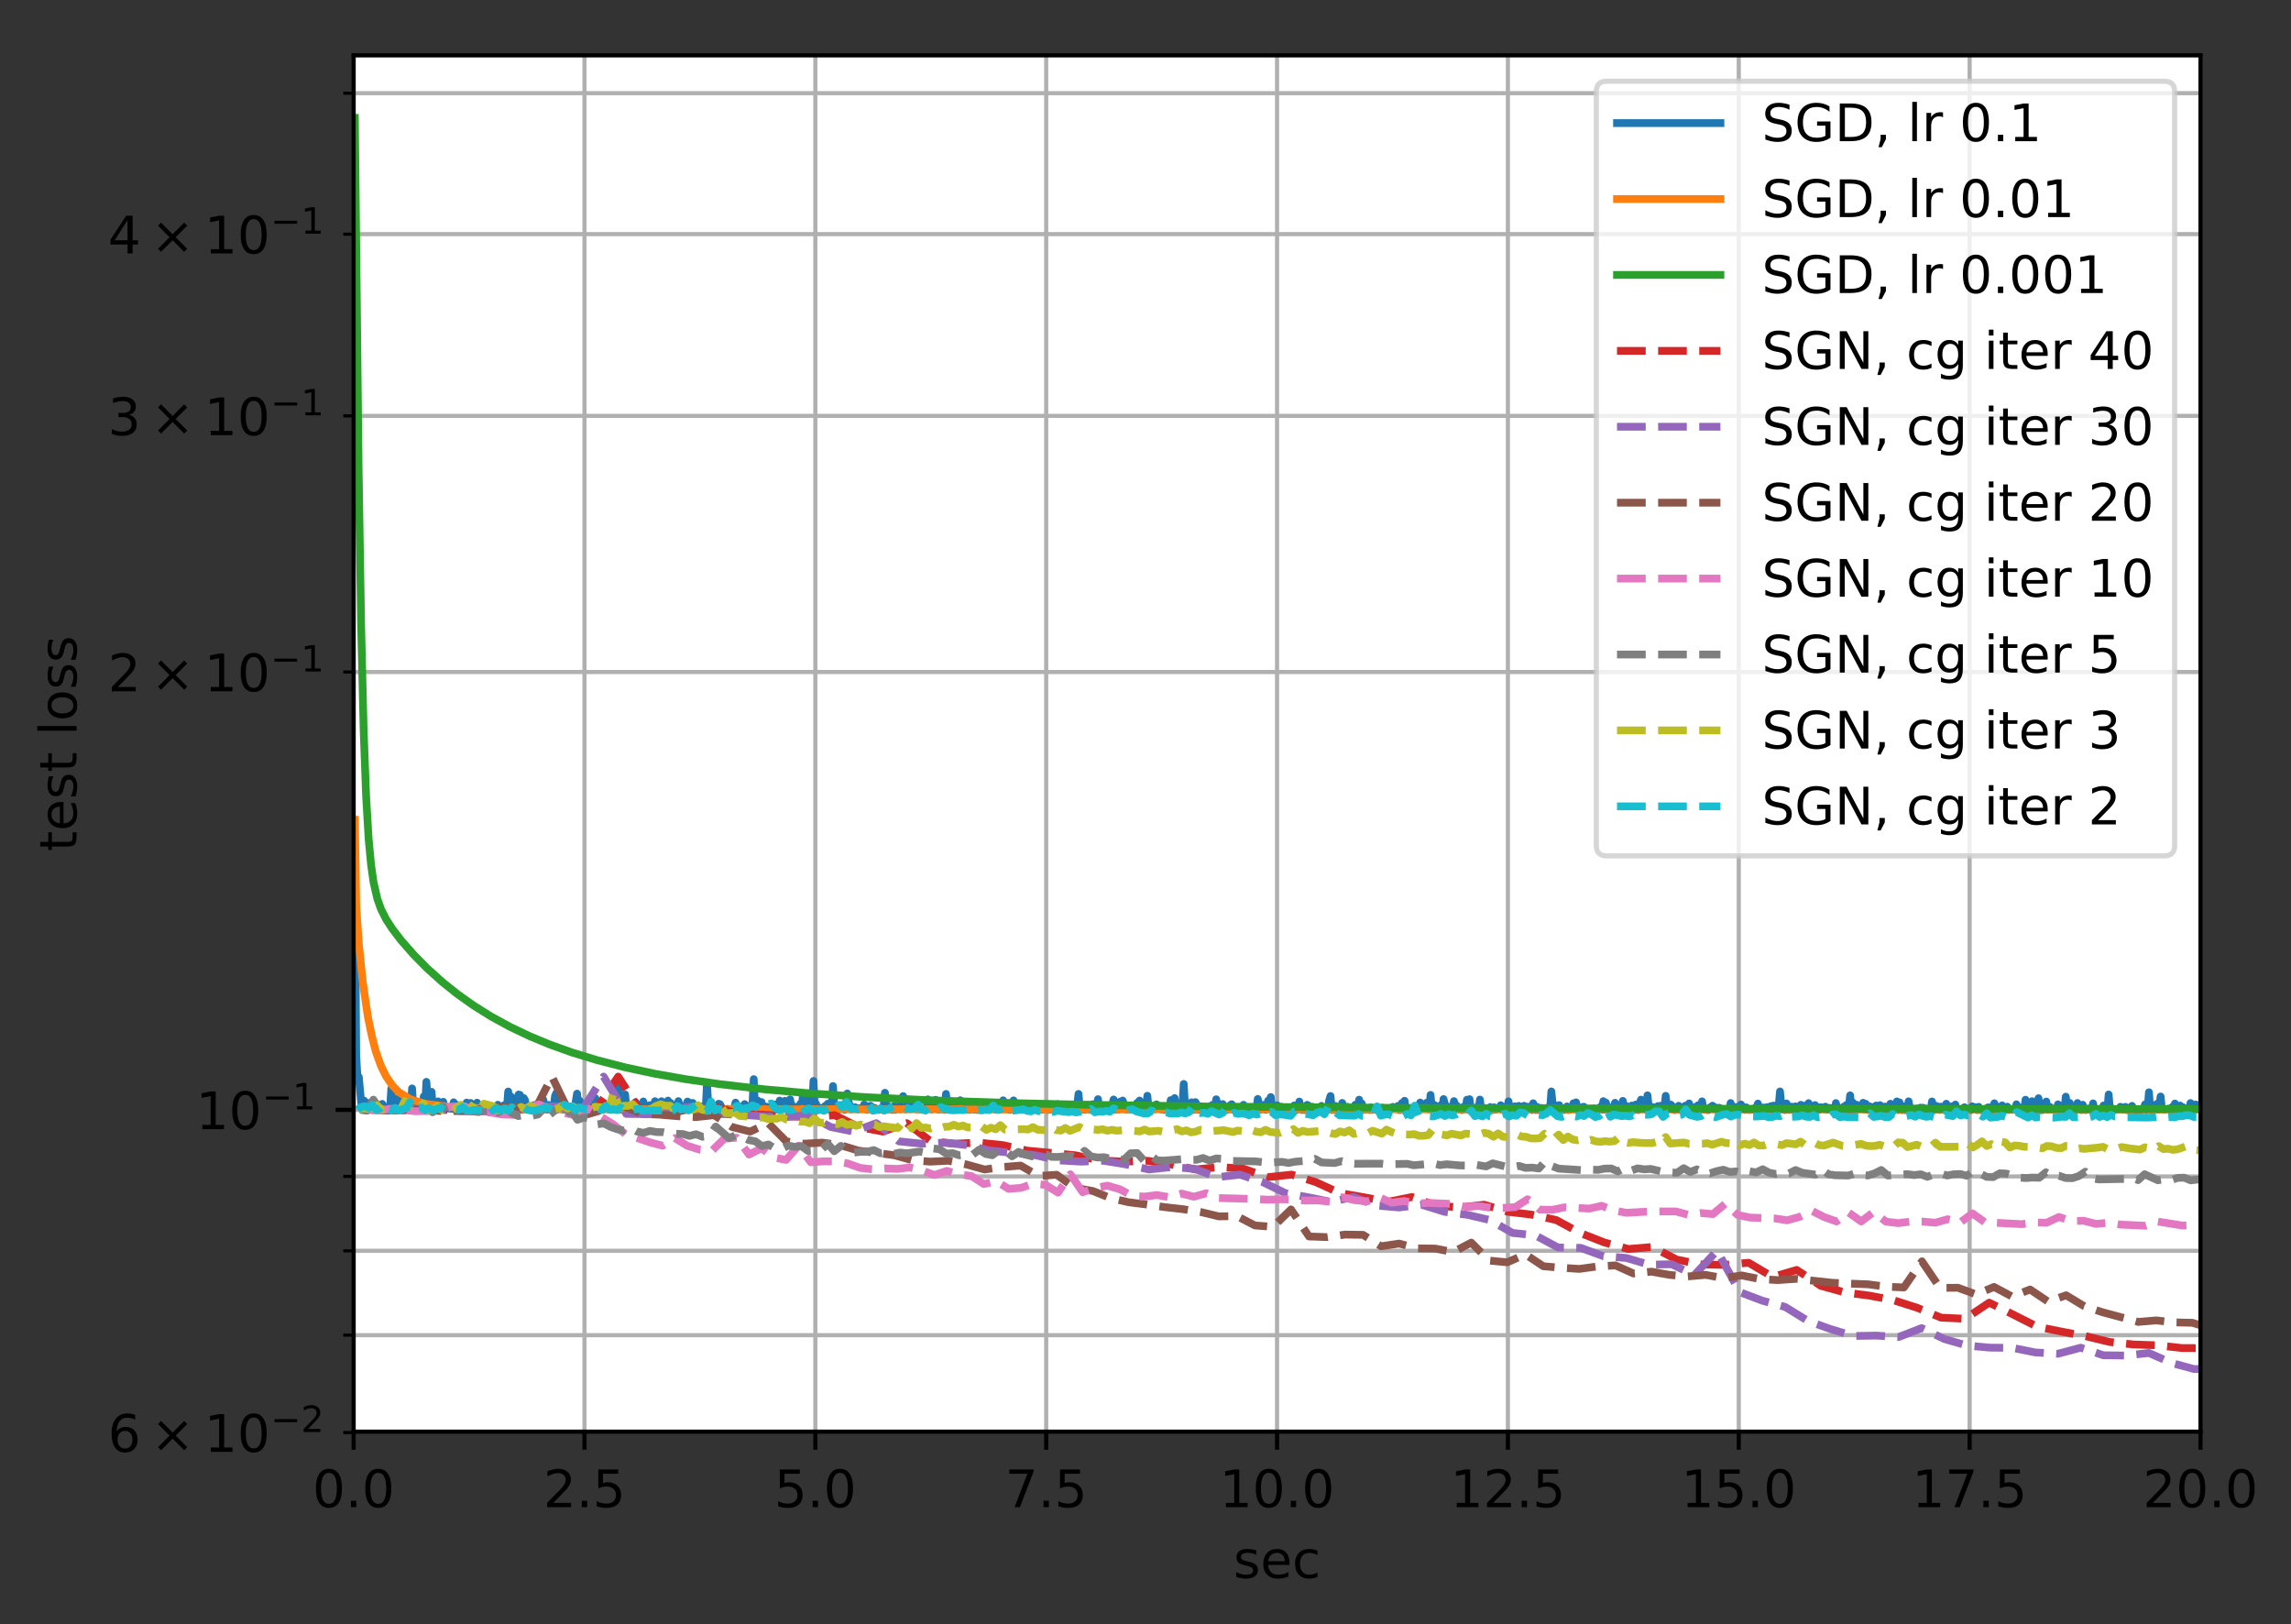 <?xml version="1.0" encoding="utf-8" standalone="no"?>
<!DOCTYPE svg PUBLIC "-//W3C//DTD SVG 1.1//EN"
  "http://www.w3.org/Graphics/SVG/1.1/DTD/svg11.dtd">
<!-- Created with matplotlib (http://matplotlib.org/) -->
<svg height="314pt" version="1.1" viewBox="0 0 443 314" width="443pt" xmlns="http://www.w3.org/2000/svg" xmlns:xlink="http://www.w3.org/1999/xlink">
 <rect x="0" y="0" width="443" height="314" fill="#333333" stroke="none"/>
 <defs>
  <style type="text/css">
*{stroke-linecap:butt;stroke-linejoin:round;}
  </style>
 </defs>
 <g id="figure_1">
  <g id="patch_1">
   <path d="M 0 314.368 
L 443.831 314.368 
L 443.831 0 
L 0 0 
z
" style="fill:none;opacity:0;"/>
  </g>
  <g id="axes_1">
   <g id="patch_2">
    <path d="M 68.378 276.812 
L 425.498 276.812 
L 425.498 10.7 
L 68.378 10.7 
z
" style="fill:#ffffff;"/>
   </g>
   <g id="matplotlib.axis_1">
    <g id="xtick_1">
     <g id="line2d_1">
      <path clip-path="url(#p1f66172470)" d="M 68.378 276.812 
L 68.378 10.7 
" style="fill:none;stroke:#b0b0b0;stroke-linecap:square;stroke-width:0.8;"/>
     </g>
     <g id="line2d_2">
      <defs>
       <path d="M 0 0 
L 0 3.5 
" id="mbd1012d323" style="stroke:#000000;stroke-width:0.8;"/>
      </defs>
      <g>
       <use style="stroke:#000000;stroke-width:0.8;" x="68.378" xlink:href="#mbd1012d323" y="276.812"/>
      </g>
     </g>
     <g id="text_1">
      <!-- 0.0 -->
      <defs>
       <path d="M 31.781 66.406 
Q 24.172 66.406 20.328 58.906 
Q 16.5 51.422 16.5 36.375 
Q 16.5 21.391 20.328 13.891 
Q 24.172 6.391 31.781 6.391 
Q 39.453 6.391 43.281 13.891 
Q 47.125 21.391 47.125 36.375 
Q 47.125 51.422 43.281 58.906 
Q 39.453 66.406 31.781 66.406 
z
M 31.781 74.219 
Q 44.047 74.219 50.516 64.516 
Q 56.984 54.828 56.984 36.375 
Q 56.984 17.969 50.516 8.266 
Q 44.047 -1.422 31.781 -1.422 
Q 19.531 -1.422 13.062 8.266 
Q 6.594 17.969 6.594 36.375 
Q 6.594 54.828 13.062 64.516 
Q 19.531 74.219 31.781 74.219 
z
" id="DejaVuSans-30"/>
       <path d="M 10.688 12.406 
L 21 12.406 
L 21 0 
L 10.688 0 
z
" id="DejaVuSans-2e"/>
      </defs>
      <g transform="translate(60.427 291.41)scale(0.1 -0.1)">
       <use xlink:href="#DejaVuSans-30"/>
       <use x="63.623" xlink:href="#DejaVuSans-2e"/>
       <use x="95.41" xlink:href="#DejaVuSans-30"/>
      </g>
     </g>
    </g>
    <g id="xtick_2">
     <g id="line2d_3">
      <path clip-path="url(#p1f66172470)" d="M 113.018 276.812 
L 113.018 10.7 
" style="fill:none;stroke:#b0b0b0;stroke-linecap:square;stroke-width:0.8;"/>
     </g>
     <g id="line2d_4">
      <g>
       <use style="stroke:#000000;stroke-width:0.8;" x="113.018" xlink:href="#mbd1012d323" y="276.812"/>
      </g>
     </g>
     <g id="text_2">
      <!-- 2.5 -->
      <defs>
       <path d="M 19.188 8.297 
L 53.609 8.297 
L 53.609 0 
L 7.328 0 
L 7.328 8.297 
Q 12.938 14.109 22.625 23.891 
Q 32.328 33.688 34.812 36.531 
Q 39.547 41.844 41.422 45.531 
Q 43.312 49.219 43.312 52.781 
Q 43.312 58.594 39.234 62.25 
Q 35.156 65.922 28.609 65.922 
Q 23.969 65.922 18.812 64.312 
Q 13.672 62.703 7.812 59.422 
L 7.812 69.391 
Q 13.766 71.781 18.938 73 
Q 24.125 74.219 28.422 74.219 
Q 39.75 74.219 46.484 68.547 
Q 53.219 62.891 53.219 53.422 
Q 53.219 48.922 51.531 44.891 
Q 49.859 40.875 45.406 35.406 
Q 44.188 33.984 37.641 27.219 
Q 31.109 20.453 19.188 8.297 
z
" id="DejaVuSans-32"/>
       <path d="M 10.797 72.906 
L 49.516 72.906 
L 49.516 64.594 
L 19.828 64.594 
L 19.828 46.734 
Q 21.969 47.469 24.109 47.828 
Q 26.266 48.188 28.422 48.188 
Q 40.625 48.188 47.75 41.5 
Q 54.891 34.812 54.891 23.391 
Q 54.891 11.625 47.562 5.094 
Q 40.234 -1.422 26.906 -1.422 
Q 22.312 -1.422 17.547 -0.641 
Q 12.797 0.141 7.719 1.703 
L 7.719 11.625 
Q 12.109 9.234 16.797 8.062 
Q 21.484 6.891 26.703 6.891 
Q 35.156 6.891 40.078 11.328 
Q 45.016 15.766 45.016 23.391 
Q 45.016 31 40.078 35.438 
Q 35.156 39.891 26.703 39.891 
Q 22.75 39.891 18.812 39.016 
Q 14.891 38.141 10.797 36.281 
z
" id="DejaVuSans-35"/>
      </defs>
      <g transform="translate(105.067 291.41)scale(0.1 -0.1)">
       <use xlink:href="#DejaVuSans-32"/>
       <use x="63.623" xlink:href="#DejaVuSans-2e"/>
       <use x="95.41" xlink:href="#DejaVuSans-35"/>
      </g>
     </g>
    </g>
    <g id="xtick_3">
     <g id="line2d_5">
      <path clip-path="url(#p1f66172470)" d="M 157.658 276.812 
L 157.658 10.7 
" style="fill:none;stroke:#b0b0b0;stroke-linecap:square;stroke-width:0.8;"/>
     </g>
     <g id="line2d_6">
      <g>
       <use style="stroke:#000000;stroke-width:0.8;" x="157.658" xlink:href="#mbd1012d323" y="276.812"/>
      </g>
     </g>
     <g id="text_3">
      <!-- 5.0 -->
      <g transform="translate(149.707 291.41)scale(0.1 -0.1)">
       <use xlink:href="#DejaVuSans-35"/>
       <use x="63.623" xlink:href="#DejaVuSans-2e"/>
       <use x="95.41" xlink:href="#DejaVuSans-30"/>
      </g>
     </g>
    </g>
    <g id="xtick_4">
     <g id="line2d_7">
      <path clip-path="url(#p1f66172470)" d="M 202.298 276.812 
L 202.298 10.7 
" style="fill:none;stroke:#b0b0b0;stroke-linecap:square;stroke-width:0.8;"/>
     </g>
     <g id="line2d_8">
      <g>
       <use style="stroke:#000000;stroke-width:0.8;" x="202.298" xlink:href="#mbd1012d323" y="276.812"/>
      </g>
     </g>
     <g id="text_4">
      <!-- 7.5 -->
      <defs>
       <path d="M 8.203 72.906 
L 55.078 72.906 
L 55.078 68.703 
L 28.609 0 
L 18.312 0 
L 43.219 64.594 
L 8.203 64.594 
z
" id="DejaVuSans-37"/>
      </defs>
      <g transform="translate(194.347 291.41)scale(0.1 -0.1)">
       <use xlink:href="#DejaVuSans-37"/>
       <use x="63.623" xlink:href="#DejaVuSans-2e"/>
       <use x="95.41" xlink:href="#DejaVuSans-35"/>
      </g>
     </g>
    </g>
    <g id="xtick_5">
     <g id="line2d_9">
      <path clip-path="url(#p1f66172470)" d="M 246.938 276.812 
L 246.938 10.7 
" style="fill:none;stroke:#b0b0b0;stroke-linecap:square;stroke-width:0.8;"/>
     </g>
     <g id="line2d_10">
      <g>
       <use style="stroke:#000000;stroke-width:0.8;" x="246.938" xlink:href="#mbd1012d323" y="276.812"/>
      </g>
     </g>
     <g id="text_5">
      <!-- 10.0 -->
      <defs>
       <path d="M 12.406 8.297 
L 28.516 8.297 
L 28.516 63.922 
L 10.984 60.406 
L 10.984 69.391 
L 28.422 72.906 
L 38.281 72.906 
L 38.281 8.297 
L 54.391 8.297 
L 54.391 0 
L 12.406 0 
z
" id="DejaVuSans-31"/>
      </defs>
      <g transform="translate(235.805 291.41)scale(0.1 -0.1)">
       <use xlink:href="#DejaVuSans-31"/>
       <use x="63.623" xlink:href="#DejaVuSans-30"/>
       <use x="127.246" xlink:href="#DejaVuSans-2e"/>
       <use x="159.033" xlink:href="#DejaVuSans-30"/>
      </g>
     </g>
    </g>
    <g id="xtick_6">
     <g id="line2d_11">
      <path clip-path="url(#p1f66172470)" d="M 291.578 276.812 
L 291.578 10.7 
" style="fill:none;stroke:#b0b0b0;stroke-linecap:square;stroke-width:0.8;"/>
     </g>
     <g id="line2d_12">
      <g>
       <use style="stroke:#000000;stroke-width:0.8;" x="291.578" xlink:href="#mbd1012d323" y="276.812"/>
      </g>
     </g>
     <g id="text_6">
      <!-- 12.5 -->
      <g transform="translate(280.445 291.41)scale(0.1 -0.1)">
       <use xlink:href="#DejaVuSans-31"/>
       <use x="63.623" xlink:href="#DejaVuSans-32"/>
       <use x="127.246" xlink:href="#DejaVuSans-2e"/>
       <use x="159.033" xlink:href="#DejaVuSans-35"/>
      </g>
     </g>
    </g>
    <g id="xtick_7">
     <g id="line2d_13">
      <path clip-path="url(#p1f66172470)" d="M 336.218 276.812 
L 336.218 10.7 
" style="fill:none;stroke:#b0b0b0;stroke-linecap:square;stroke-width:0.8;"/>
     </g>
     <g id="line2d_14">
      <g>
       <use style="stroke:#000000;stroke-width:0.8;" x="336.218" xlink:href="#mbd1012d323" y="276.812"/>
      </g>
     </g>
     <g id="text_7">
      <!-- 15.0 -->
      <g transform="translate(325.085 291.41)scale(0.1 -0.1)">
       <use xlink:href="#DejaVuSans-31"/>
       <use x="63.623" xlink:href="#DejaVuSans-35"/>
       <use x="127.246" xlink:href="#DejaVuSans-2e"/>
       <use x="159.033" xlink:href="#DejaVuSans-30"/>
      </g>
     </g>
    </g>
    <g id="xtick_8">
     <g id="line2d_15">
      <path clip-path="url(#p1f66172470)" d="M 380.858 276.812 
L 380.858 10.7 
" style="fill:none;stroke:#b0b0b0;stroke-linecap:square;stroke-width:0.8;"/>
     </g>
     <g id="line2d_16">
      <g>
       <use style="stroke:#000000;stroke-width:0.8;" x="380.858" xlink:href="#mbd1012d323" y="276.812"/>
      </g>
     </g>
     <g id="text_8">
      <!-- 17.5 -->
      <g transform="translate(369.725 291.41)scale(0.1 -0.1)">
       <use xlink:href="#DejaVuSans-31"/>
       <use x="63.623" xlink:href="#DejaVuSans-37"/>
       <use x="127.246" xlink:href="#DejaVuSans-2e"/>
       <use x="159.033" xlink:href="#DejaVuSans-35"/>
      </g>
     </g>
    </g>
    <g id="xtick_9">
     <g id="line2d_17">
      <path clip-path="url(#p1f66172470)" d="M 425.498 276.812 
L 425.498 10.7 
" style="fill:none;stroke:#b0b0b0;stroke-linecap:square;stroke-width:0.8;"/>
     </g>
     <g id="line2d_18">
      <g>
       <use style="stroke:#000000;stroke-width:0.8;" x="425.498" xlink:href="#mbd1012d323" y="276.812"/>
      </g>
     </g>
     <g id="text_9">
      <!-- 20.0 -->
      <g transform="translate(414.365 291.41)scale(0.1 -0.1)">
       <use xlink:href="#DejaVuSans-32"/>
       <use x="63.623" xlink:href="#DejaVuSans-30"/>
       <use x="127.246" xlink:href="#DejaVuSans-2e"/>
       <use x="159.033" xlink:href="#DejaVuSans-30"/>
      </g>
     </g>
    </g>
    <g id="text_10">
     <!-- sec -->
     <defs>
      <path d="M 44.281 53.078 
L 44.281 44.578 
Q 40.484 46.531 36.375 47.5 
Q 32.281 48.484 27.875 48.484 
Q 21.188 48.484 17.844 46.438 
Q 14.5 44.391 14.5 40.281 
Q 14.5 37.156 16.891 35.375 
Q 19.281 33.594 26.516 31.984 
L 29.594 31.297 
Q 39.156 29.25 43.188 25.516 
Q 47.219 21.781 47.219 15.094 
Q 47.219 7.469 41.188 3.016 
Q 35.156 -1.422 24.609 -1.422 
Q 20.219 -1.422 15.453 -0.562 
Q 10.688 0.297 5.422 2 
L 5.422 11.281 
Q 10.406 8.688 15.234 7.391 
Q 20.062 6.109 24.812 6.109 
Q 31.156 6.109 34.562 8.281 
Q 37.984 10.453 37.984 14.406 
Q 37.984 18.062 35.516 20.016 
Q 33.062 21.969 24.703 23.781 
L 21.578 24.516 
Q 13.234 26.266 9.516 29.906 
Q 5.812 33.547 5.812 39.891 
Q 5.812 47.609 11.281 51.797 
Q 16.75 56 26.812 56 
Q 31.781 56 36.172 55.266 
Q 40.578 54.547 44.281 53.078 
z
" id="DejaVuSans-73"/>
      <path d="M 56.203 29.594 
L 56.203 25.203 
L 14.891 25.203 
Q 15.484 15.922 20.484 11.062 
Q 25.484 6.203 34.422 6.203 
Q 39.594 6.203 44.453 7.469 
Q 49.312 8.734 54.109 11.281 
L 54.109 2.781 
Q 49.266 0.734 44.188 -0.344 
Q 39.109 -1.422 33.891 -1.422 
Q 20.797 -1.422 13.156 6.188 
Q 5.516 13.812 5.516 26.812 
Q 5.516 40.234 12.766 48.109 
Q 20.016 56 32.328 56 
Q 43.359 56 49.781 48.891 
Q 56.203 41.797 56.203 29.594 
z
M 47.219 32.234 
Q 47.125 39.594 43.094 43.984 
Q 39.062 48.391 32.422 48.391 
Q 24.906 48.391 20.391 44.141 
Q 15.875 39.891 15.188 32.172 
z
" id="DejaVuSans-65"/>
      <path d="M 48.781 52.594 
L 48.781 44.188 
Q 44.969 46.297 41.141 47.344 
Q 37.312 48.391 33.406 48.391 
Q 24.656 48.391 19.812 42.844 
Q 14.984 37.312 14.984 27.297 
Q 14.984 17.281 19.812 11.734 
Q 24.656 6.203 33.406 6.203 
Q 37.312 6.203 41.141 7.25 
Q 44.969 8.297 48.781 10.406 
L 48.781 2.094 
Q 45.016 0.344 40.984 -0.531 
Q 36.969 -1.422 32.422 -1.422 
Q 20.062 -1.422 12.781 6.344 
Q 5.516 14.109 5.516 27.297 
Q 5.516 40.672 12.859 48.328 
Q 20.219 56 33.016 56 
Q 37.156 56 41.109 55.141 
Q 45.062 54.297 48.781 52.594 
z
" id="DejaVuSans-63"/>
     </defs>
     <g transform="translate(238.508 305.089)scale(0.1 -0.1)">
      <use xlink:href="#DejaVuSans-73"/>
      <use x="52.1" xlink:href="#DejaVuSans-65"/>
      <use x="113.623" xlink:href="#DejaVuSans-63"/>
     </g>
    </g>
   </g>
   <g id="matplotlib.axis_2">
    <g id="ytick_1">
     <g id="line2d_19">
      <path clip-path="url(#p1f66172470)" d="M 68.378 214.591 
L 425.498 214.591 
" style="fill:none;stroke:#b0b0b0;stroke-linecap:square;stroke-width:0.8;"/>
     </g>
     <g id="line2d_20">
      <defs>
       <path d="M 0 0 
L -3.5 0 
" id="m14f369cb34" style="stroke:#000000;stroke-width:0.8;"/>
      </defs>
      <g>
       <use style="stroke:#000000;stroke-width:0.8;" x="68.378" xlink:href="#m14f369cb34" y="214.591"/>
      </g>
     </g>
     <g id="text_11">
      <!-- $\mathdefault{10^{-1}}$ -->
      <defs>
       <path d="M 10.594 35.5 
L 73.188 35.5 
L 73.188 27.203 
L 10.594 27.203 
z
" id="DejaVuSans-2212"/>
      </defs>
      <g transform="translate(37.878 218.39)scale(0.1 -0.1)">
       <use transform="translate(0 0.684)" xlink:href="#DejaVuSans-31"/>
       <use transform="translate(63.623 0.684)" xlink:href="#DejaVuSans-30"/>
       <use transform="translate(128.203 38.966)scale(0.7)" xlink:href="#DejaVuSans-2212"/>
       <use transform="translate(186.855 38.966)scale(0.7)" xlink:href="#DejaVuSans-31"/>
      </g>
     </g>
    </g>
    <g id="ytick_2">
     <g id="line2d_21">
      <path clip-path="url(#p1f66172470)" d="M 68.378 276.982 
L 425.498 276.982 
" style="fill:none;stroke:#b0b0b0;stroke-linecap:square;stroke-width:0.8;"/>
     </g>
     <g id="line2d_22">
      <defs>
       <path d="M 0 0 
L -2 0 
" id="mc6798bcc17" style="stroke:#000000;stroke-width:0.6;"/>
      </defs>
      <g>
       <use style="stroke:#000000;stroke-width:0.6;" x="68.378" xlink:href="#mc6798bcc17" y="276.982"/>
      </g>
     </g>
     <g id="text_12">
      <!-- $\mathdefault{6\times10^{-2}}$ -->
      <defs>
       <path d="M 33.016 40.375 
Q 26.375 40.375 22.484 35.828 
Q 18.609 31.297 18.609 23.391 
Q 18.609 15.531 22.484 10.953 
Q 26.375 6.391 33.016 6.391 
Q 39.656 6.391 43.531 10.953 
Q 47.406 15.531 47.406 23.391 
Q 47.406 31.297 43.531 35.828 
Q 39.656 40.375 33.016 40.375 
z
M 52.594 71.297 
L 52.594 62.312 
Q 48.875 64.062 45.094 64.984 
Q 41.312 65.922 37.594 65.922 
Q 27.828 65.922 22.672 59.328 
Q 17.531 52.734 16.797 39.406 
Q 19.672 43.656 24.016 45.922 
Q 28.375 48.188 33.594 48.188 
Q 44.578 48.188 50.953 41.516 
Q 57.328 34.859 57.328 23.391 
Q 57.328 12.156 50.688 5.359 
Q 44.047 -1.422 33.016 -1.422 
Q 20.359 -1.422 13.672 8.266 
Q 6.984 17.969 6.984 36.375 
Q 6.984 53.656 15.188 63.938 
Q 23.391 74.219 37.203 74.219 
Q 40.922 74.219 44.703 73.484 
Q 48.484 72.75 52.594 71.297 
z
" id="DejaVuSans-36"/>
       <path d="M 70.125 53.719 
L 47.797 31.297 
L 70.125 8.984 
L 64.312 3.078 
L 41.891 25.484 
L 19.484 3.078 
L 13.719 8.984 
L 35.984 31.297 
L 13.719 53.719 
L 19.484 59.625 
L 41.891 37.203 
L 64.312 59.625 
z
" id="DejaVuSans-d7"/>
      </defs>
      <g transform="translate(20.878 280.781)scale(0.1 -0.1)">
       <use transform="translate(0 0.766)" xlink:href="#DejaVuSans-36"/>
       <use transform="translate(83.105 0.766)" xlink:href="#DejaVuSans-d7"/>
       <use transform="translate(186.377 0.766)" xlink:href="#DejaVuSans-31"/>
       <use transform="translate(250 0.766)" xlink:href="#DejaVuSans-30"/>
       <use transform="translate(314.58 39.047)scale(0.7)" xlink:href="#DejaVuSans-2212"/>
       <use transform="translate(373.232 39.047)scale(0.7)" xlink:href="#DejaVuSans-32"/>
      </g>
     </g>
    </g>
    <g id="ytick_3">
     <g id="line2d_23">
      <path clip-path="url(#p1f66172470)" d="M 68.378 258.154 
L 425.498 258.154 
" style="fill:none;stroke:#b0b0b0;stroke-linecap:square;stroke-width:0.8;"/>
     </g>
     <g id="line2d_24">
      <g>
       <use style="stroke:#000000;stroke-width:0.6;" x="68.378" xlink:href="#mc6798bcc17" y="258.154"/>
      </g>
     </g>
    </g>
    <g id="ytick_4">
     <g id="line2d_25">
      <path clip-path="url(#p1f66172470)" d="M 68.378 241.845 
L 425.498 241.845 
" style="fill:none;stroke:#b0b0b0;stroke-linecap:square;stroke-width:0.8;"/>
     </g>
     <g id="line2d_26">
      <g>
       <use style="stroke:#000000;stroke-width:0.6;" x="68.378" xlink:href="#mc6798bcc17" y="241.845"/>
      </g>
     </g>
    </g>
    <g id="ytick_5">
     <g id="line2d_27">
      <path clip-path="url(#p1f66172470)" d="M 68.378 227.459 
L 425.498 227.459 
" style="fill:none;stroke:#b0b0b0;stroke-linecap:square;stroke-width:0.8;"/>
     </g>
     <g id="line2d_28">
      <g>
       <use style="stroke:#000000;stroke-width:0.6;" x="68.378" xlink:href="#mc6798bcc17" y="227.459"/>
      </g>
     </g>
    </g>
    <g id="ytick_6">
     <g id="line2d_29">
      <path clip-path="url(#p1f66172470)" d="M 68.378 129.931 
L 425.498 129.931 
" style="fill:none;stroke:#b0b0b0;stroke-linecap:square;stroke-width:0.8;"/>
     </g>
     <g id="line2d_30">
      <g>
       <use style="stroke:#000000;stroke-width:0.6;" x="68.378" xlink:href="#mc6798bcc17" y="129.931"/>
      </g>
     </g>
     <g id="text_13">
      <!-- $\mathdefault{2\times10^{-1}}$ -->
      <g transform="translate(20.878 133.73)scale(0.1 -0.1)">
       <use transform="translate(0 0.684)" xlink:href="#DejaVuSans-32"/>
       <use transform="translate(83.105 0.684)" xlink:href="#DejaVuSans-d7"/>
       <use transform="translate(186.377 0.684)" xlink:href="#DejaVuSans-31"/>
       <use transform="translate(250 0.684)" xlink:href="#DejaVuSans-30"/>
       <use transform="translate(314.58 38.966)scale(0.7)" xlink:href="#DejaVuSans-2212"/>
       <use transform="translate(373.232 38.966)scale(0.7)" xlink:href="#DejaVuSans-31"/>
      </g>
     </g>
    </g>
    <g id="ytick_7">
     <g id="line2d_31">
      <path clip-path="url(#p1f66172470)" d="M 68.378 80.408 
L 425.498 80.408 
" style="fill:none;stroke:#b0b0b0;stroke-linecap:square;stroke-width:0.8;"/>
     </g>
     <g id="line2d_32">
      <g>
       <use style="stroke:#000000;stroke-width:0.6;" x="68.378" xlink:href="#mc6798bcc17" y="80.408"/>
      </g>
     </g>
     <g id="text_14">
      <!-- $\mathdefault{3\times10^{-1}}$ -->
      <defs>
       <path d="M 40.578 39.312 
Q 47.656 37.797 51.625 33 
Q 55.609 28.219 55.609 21.188 
Q 55.609 10.406 48.188 4.484 
Q 40.766 -1.422 27.094 -1.422 
Q 22.516 -1.422 17.656 -0.516 
Q 12.797 0.391 7.625 2.203 
L 7.625 11.719 
Q 11.719 9.328 16.594 8.109 
Q 21.484 6.891 26.812 6.891 
Q 36.078 6.891 40.938 10.547 
Q 45.797 14.203 45.797 21.188 
Q 45.797 27.641 41.281 31.266 
Q 36.766 34.906 28.719 34.906 
L 20.219 34.906 
L 20.219 43.016 
L 29.109 43.016 
Q 36.375 43.016 40.234 45.922 
Q 44.094 48.828 44.094 54.297 
Q 44.094 59.906 40.109 62.906 
Q 36.141 65.922 28.719 65.922 
Q 24.656 65.922 20.016 65.031 
Q 15.375 64.156 9.812 62.312 
L 9.812 71.094 
Q 15.438 72.656 20.344 73.438 
Q 25.25 74.219 29.594 74.219 
Q 40.828 74.219 47.359 69.109 
Q 53.906 64.016 53.906 55.328 
Q 53.906 49.266 50.438 45.094 
Q 46.969 40.922 40.578 39.312 
z
" id="DejaVuSans-33"/>
      </defs>
      <g transform="translate(20.878 84.207)scale(0.1 -0.1)">
       <use transform="translate(0 0.684)" xlink:href="#DejaVuSans-33"/>
       <use transform="translate(83.105 0.684)" xlink:href="#DejaVuSans-d7"/>
       <use transform="translate(186.377 0.684)" xlink:href="#DejaVuSans-31"/>
       <use transform="translate(250 0.684)" xlink:href="#DejaVuSans-30"/>
       <use transform="translate(314.58 38.966)scale(0.7)" xlink:href="#DejaVuSans-2212"/>
       <use transform="translate(373.232 38.966)scale(0.7)" xlink:href="#DejaVuSans-31"/>
      </g>
     </g>
    </g>
    <g id="ytick_8">
     <g id="line2d_33">
      <path clip-path="url(#p1f66172470)" d="M 68.378 45.271 
L 425.498 45.271 
" style="fill:none;stroke:#b0b0b0;stroke-linecap:square;stroke-width:0.8;"/>
     </g>
     <g id="line2d_34">
      <g>
       <use style="stroke:#000000;stroke-width:0.6;" x="68.378" xlink:href="#mc6798bcc17" y="45.271"/>
      </g>
     </g>
     <g id="text_15">
      <!-- $\mathdefault{4\times10^{-1}}$ -->
      <defs>
       <path d="M 37.797 64.312 
L 12.891 25.391 
L 37.797 25.391 
z
M 35.203 72.906 
L 47.609 72.906 
L 47.609 25.391 
L 58.016 25.391 
L 58.016 17.188 
L 47.609 17.188 
L 47.609 0 
L 37.797 0 
L 37.797 17.188 
L 4.891 17.188 
L 4.891 26.703 
z
" id="DejaVuSans-34"/>
      </defs>
      <g transform="translate(20.878 49.07)scale(0.1 -0.1)">
       <use transform="translate(0 0.684)" xlink:href="#DejaVuSans-34"/>
       <use transform="translate(83.105 0.684)" xlink:href="#DejaVuSans-d7"/>
       <use transform="translate(186.377 0.684)" xlink:href="#DejaVuSans-31"/>
       <use transform="translate(250 0.684)" xlink:href="#DejaVuSans-30"/>
       <use transform="translate(314.58 38.966)scale(0.7)" xlink:href="#DejaVuSans-2212"/>
       <use transform="translate(373.232 38.966)scale(0.7)" xlink:href="#DejaVuSans-31"/>
      </g>
     </g>
    </g>
    <g id="ytick_9">
     <g id="line2d_35">
      <path clip-path="url(#p1f66172470)" d="M 68.378 18.017 
L 425.498 18.017 
" style="fill:none;stroke:#b0b0b0;stroke-linecap:square;stroke-width:0.8;"/>
     </g>
     <g id="line2d_36">
      <g>
       <use style="stroke:#000000;stroke-width:0.6;" x="68.378" xlink:href="#mc6798bcc17" y="18.017"/>
      </g>
     </g>
    </g>
    <g id="text_16">
     <!-- test loss -->
     <defs>
      <path d="M 18.312 70.219 
L 18.312 54.688 
L 36.812 54.688 
L 36.812 47.703 
L 18.312 47.703 
L 18.312 18.016 
Q 18.312 11.328 20.141 9.422 
Q 21.969 7.516 27.594 7.516 
L 36.812 7.516 
L 36.812 0 
L 27.594 0 
Q 17.188 0 13.234 3.875 
Q 9.281 7.766 9.281 18.016 
L 9.281 47.703 
L 2.688 47.703 
L 2.688 54.688 
L 9.281 54.688 
L 9.281 70.219 
z
" id="DejaVuSans-74"/>
      <path id="DejaVuSans-20"/>
      <path d="M 9.422 75.984 
L 18.406 75.984 
L 18.406 0 
L 9.422 0 
z
" id="DejaVuSans-6c"/>
      <path d="M 30.609 48.391 
Q 23.391 48.391 19.188 42.75 
Q 14.984 37.109 14.984 27.297 
Q 14.984 17.484 19.156 11.844 
Q 23.344 6.203 30.609 6.203 
Q 37.797 6.203 41.984 11.859 
Q 46.188 17.531 46.188 27.297 
Q 46.188 37.016 41.984 42.703 
Q 37.797 48.391 30.609 48.391 
z
M 30.609 56 
Q 42.328 56 49.016 48.375 
Q 55.719 40.766 55.719 27.297 
Q 55.719 13.875 49.016 6.219 
Q 42.328 -1.422 30.609 -1.422 
Q 18.844 -1.422 12.172 6.219 
Q 5.516 13.875 5.516 27.297 
Q 5.516 40.766 12.172 48.375 
Q 18.844 56 30.609 56 
z
" id="DejaVuSans-6f"/>
     </defs>
     <g transform="translate(14.798 164.604)rotate(-90)scale(0.1 -0.1)">
      <use xlink:href="#DejaVuSans-74"/>
      <use x="39.209" xlink:href="#DejaVuSans-65"/>
      <use x="100.732" xlink:href="#DejaVuSans-73"/>
      <use x="152.832" xlink:href="#DejaVuSans-74"/>
      <use x="192.041" xlink:href="#DejaVuSans-20"/>
      <use x="223.828" xlink:href="#DejaVuSans-6c"/>
      <use x="251.611" xlink:href="#DejaVuSans-6f"/>
      <use x="312.793" xlink:href="#DejaVuSans-73"/>
      <use x="364.893" xlink:href="#DejaVuSans-73"/>
     </g>
    </g>
   </g>
   <g id="line2d_37">
    <path clip-path="url(#p1f66172470)" d="M 68.629 168.002 
L 68.881 204.061 
L 69.132 208.514 
L 69.383 208.237 
L 69.885 213.696 
L 70.136 213.802 
L 70.388 212.8 
L 70.639 213.319 
L 70.89 213.46 
L 71.141 213.252 
L 71.392 214.211 
L 71.644 214.458 
L 71.895 214.392 
L 72.146 213.917 
L 72.397 214.176 
L 72.648 214.149 
L 72.9 213.602 
L 73.151 214.379 
L 73.402 213.836 
L 73.653 214.431 
L 73.904 213.439 
L 74.156 214.474 
L 74.909 214.529 
L 75.16 213.824 
L 75.412 214.52 
L 75.663 210.481 
L 75.914 214.548 
L 76.165 214.259 
L 76.416 214.463 
L 76.668 212.444 
L 76.919 214.475 
L 77.17 214.313 
L 77.421 213.378 
L 77.672 214.483 
L 77.924 211.896 
L 78.175 214.178 
L 78.426 214.546 
L 78.677 214.255 
L 78.928 214.46 
L 79.431 214.222 
L 79.682 210.441 
L 79.933 214.458 
L 80.435 213.282 
L 80.687 214.333 
L 80.938 213.283 
L 81.189 214.186 
L 81.44 214.483 
L 81.691 214.441 
L 81.943 211.993 
L 82.194 214.465 
L 82.445 209.17 
L 82.696 212.546 
L 82.947 211.294 
L 83.199 213.715 
L 83.45 211.107 
L 83.701 214.377 
L 83.952 213.5 
L 84.203 214.164 
L 84.455 214.482 
L 84.706 212.948 
L 84.957 214.521 
L 85.208 214.299 
L 85.459 213.344 
L 85.711 213.03 
L 85.962 214.358 
L 86.464 214.274 
L 87.218 214.375 
L 87.469 214.359 
L 87.72 213.127 
L 87.971 214.556 
L 88.222 213.587 
L 88.474 214.464 
L 88.725 214.352 
L 88.976 214.539 
L 89.981 214.151 
L 90.232 213.179 
L 90.483 214.44 
L 90.734 214.484 
L 90.986 213.251 
L 91.237 213.797 
L 91.739 214.271 
L 91.99 214.037 
L 92.242 213.2 
L 92.493 214.007 
L 92.744 213.916 
L 92.995 214.262 
L 93.246 213.793 
L 93.498 214.165 
L 93.749 213.988 
L 94 214.347 
L 94.251 214.379 
L 94.502 214.559 
L 95.005 214.359 
L 95.256 214.487 
L 95.507 214.4 
L 95.758 214.53 
L 96.009 214.196 
L 96.261 213.6 
L 96.512 214.558 
L 97.014 214.518 
L 97.265 214.261 
L 97.517 213.669 
L 97.768 214.216 
L 98.019 214.193 
L 98.27 211.041 
L 98.521 214.365 
L 98.773 211.99 
L 99.024 214.444 
L 99.275 214.565 
L 99.526 214.034 
L 99.777 212.291 
L 100.029 213.652 
L 100.28 211.631 
L 100.531 211.693 
L 100.782 213.799 
L 101.033 214.363 
L 101.285 212.313 
L 101.536 212.757 
L 101.787 214.565 
L 102.038 214.497 
L 102.289 213.925 
L 102.541 214.526 
L 102.792 214.175 
L 103.043 214.086 
L 103.294 213.663 
L 103.545 213.659 
L 103.797 214.496 
L 104.048 213.417 
L 104.299 214.211 
L 104.55 214.483 
L 104.801 213.875 
L 105.052 212.647 
L 105.304 213.894 
L 105.555 214.518 
L 105.806 214.553 
L 106.057 213.641 
L 106.308 214.163 
L 106.811 214.289 
L 107.062 214.315 
L 107.313 211.959 
L 107.564 211.356 
L 107.816 214.518 
L 108.067 214.189 
L 108.318 213.536 
L 108.569 213.591 
L 108.82 214.533 
L 109.072 214.562 
L 109.323 213.696 
L 109.574 214.369 
L 109.825 214.528 
L 110.076 213.937 
L 110.328 214.428 
L 110.579 214.021 
L 110.83 214.439 
L 111.081 214.45 
L 111.584 211.451 
L 111.835 214.071 
L 112.086 212.816 
L 112.337 214.446 
L 112.588 214.367 
L 112.839 214.563 
L 113.091 213.86 
L 113.342 214.514 
L 113.844 214.483 
L 114.095 213.597 
L 114.347 214.181 
L 114.598 213.749 
L 114.849 214.296 
L 115.1 212.325 
L 115.603 214.544 
L 115.854 214.249 
L 116.105 214.458 
L 116.607 214.526 
L 116.859 213.421 
L 117.11 214.285 
L 117.361 214.172 
L 117.863 214.544 
L 118.115 214.174 
L 118.366 214.264 
L 118.617 214.522 
L 118.868 213.49 
L 119.119 211.744 
L 119.371 213.709 
L 119.622 209.976 
L 119.873 214.419 
L 120.124 214.554 
L 120.375 214.436 
L 120.627 212.519 
L 120.878 211.616 
L 121.129 214.476 
L 121.38 214.111 
L 121.631 214.227 
L 121.882 213.835 
L 122.134 214.09 
L 122.385 214.572 
L 122.887 213.101 
L 123.138 214.157 
L 123.39 213.929 
L 123.641 214.217 
L 123.892 214.214 
L 124.143 214.554 
L 124.394 212.968 
L 124.646 213.912 
L 125.148 214.53 
L 125.399 214.477 
L 125.65 213.685 
L 125.902 214.247 
L 126.153 213.616 
L 126.404 213.957 
L 126.655 212.912 
L 126.906 213.503 
L 127.158 214.394 
L 127.409 214.451 
L 127.66 214.208 
L 127.911 212.921 
L 128.162 214.024 
L 128.414 214.11 
L 128.665 213.654 
L 128.916 214.549 
L 129.167 212.796 
L 129.418 214.292 
L 129.67 213.255 
L 130.172 214.483 
L 130.674 213.695 
L 130.925 214.144 
L 131.177 212.901 
L 131.679 214.57 
L 131.93 214.502 
L 132.181 213.881 
L 132.433 214.55 
L 132.935 212.979 
L 133.186 213.124 
L 133.437 214.08 
L 133.689 214.35 
L 133.94 213.243 
L 134.191 214.566 
L 134.693 214.576 
L 134.945 213.752 
L 135.196 214.568 
L 135.447 213.927 
L 135.698 214.419 
L 135.949 214.26 
L 136.201 214.58 
L 136.452 214.576 
L 136.703 209.489 
L 136.954 213.711 
L 137.205 214.513 
L 137.457 213.675 
L 137.708 214.44 
L 137.959 214.576 
L 138.21 214.328 
L 138.461 214.518 
L 138.713 214.473 
L 138.964 213.406 
L 139.215 213.495 
L 139.717 214.436 
L 140.22 214.572 
L 140.722 214.388 
L 140.973 214.556 
L 141.727 214.558 
L 141.978 214.166 
L 142.229 213.187 
L 142.48 213.981 
L 142.732 214.22 
L 142.983 213.932 
L 143.234 214.516 
L 143.736 214.276 
L 143.988 213.469 
L 144.239 214.547 
L 144.49 214.433 
L 144.741 213.873 
L 144.992 214.322 
L 145.244 214.529 
L 145.495 213.831 
L 145.746 208.643 
L 145.997 214.533 
L 146.248 213.897 
L 146.5 212.776 
L 146.751 214.212 
L 147.002 214.006 
L 147.253 213.079 
L 147.504 214.416 
L 147.755 214.578 
L 148.007 213.944 
L 148.509 214.038 
L 148.76 214.557 
L 149.514 214.582 
L 149.765 213.547 
L 150.016 214.546 
L 150.267 214.556 
L 150.519 214.248 
L 150.77 212.798 
L 151.021 214.212 
L 151.272 214.323 
L 151.775 212.85 
L 152.277 214.56 
L 152.528 213.093 
L 152.779 212.547 
L 153.031 214.019 
L 153.533 214.521 
L 153.784 213.993 
L 154.035 214.493 
L 154.287 214.578 
L 154.538 214.539 
L 154.789 213.368 
L 155.04 214.165 
L 155.291 211.477 
L 155.543 213.865 
L 155.794 213.647 
L 156.045 213.612 
L 156.296 211.399 
L 156.547 213.702 
L 156.798 214.534 
L 157.05 213.987 
L 157.301 208.999 
L 157.552 214.269 
L 157.803 213.429 
L 158.054 214.367 
L 158.306 214.583 
L 158.557 214.475 
L 158.808 214.205 
L 159.059 214.585 
L 159.31 214.443 
L 159.562 213.822 
L 159.813 214.392 
L 160.064 213.397 
L 160.315 214.528 
L 160.566 214.341 
L 160.818 214.544 
L 161.069 209.984 
L 161.32 214.191 
L 161.571 214.544 
L 161.822 214.476 
L 162.074 214.584 
L 162.576 214.382 
L 162.827 213.642 
L 163.078 214.456 
L 163.33 214.588 
L 163.581 213.791 
L 163.832 211.419 
L 164.083 213.094 
L 164.586 214.499 
L 164.837 214.193 
L 165.088 214.312 
L 165.339 214.076 
L 165.841 214.43 
L 166.093 214.285 
L 166.344 214.27 
L 166.595 214.391 
L 166.846 214.353 
L 167.097 213.547 
L 167.349 213.765 
L 167.6 214.587 
L 167.851 213.998 
L 168.353 213.793 
L 168.605 214.408 
L 169.107 214.214 
L 169.861 214.584 
L 170.112 214.579 
L 170.363 214.289 
L 170.614 214.589 
L 170.865 214.116 
L 171.117 211.287 
L 171.368 214.411 
L 171.619 214.436 
L 172.121 213.998 
L 172.373 214.588 
L 172.624 214.58 
L 172.875 213.866 
L 173.126 214.584 
L 173.628 214.319 
L 173.88 213.73 
L 174.131 214.487 
L 174.382 213.808 
L 174.633 211.93 
L 174.884 212.521 
L 175.136 214.486 
L 175.387 213.718 
L 175.638 214.304 
L 175.889 214.048 
L 176.14 213.097 
L 176.392 213.686 
L 176.643 213.158 
L 176.894 214.354 
L 177.145 214.463 
L 177.396 212.967 
L 177.648 214.496 
L 179.155 214.422 
L 179.406 212.563 
L 179.657 213.891 
L 180.16 214.524 
L 180.411 213.897 
L 180.662 214.097 
L 180.913 212.651 
L 181.164 214.112 
L 181.416 214.527 
L 182.42 214.465 
L 182.671 214.585 
L 182.923 211.505 
L 183.174 213.98 
L 183.425 214.591 
L 183.927 214.425 
L 184.179 214.537 
L 184.43 214.283 
L 184.681 213.445 
L 184.932 213.342 
L 185.435 213.523 
L 185.686 212.735 
L 185.937 214.375 
L 186.188 214.584 
L 186.439 214.23 
L 186.942 214.573 
L 187.193 214.236 
L 187.444 214.593 
L 187.947 213.91 
L 188.198 214.489 
L 188.449 214.558 
L 188.7 213.705 
L 188.951 214.597 
L 189.454 214.577 
L 189.705 214.599 
L 189.956 214.248 
L 190.207 214.565 
L 190.459 214.141 
L 190.71 214.587 
L 190.961 213.471 
L 191.212 214.595 
L 191.463 214.312 
L 191.714 213.435 
L 192.468 214.533 
L 192.719 214.205 
L 192.97 214.162 
L 193.222 214.597 
L 193.724 214.416 
L 193.975 212.743 
L 194.226 214.358 
L 194.478 214.434 
L 194.729 213.56 
L 194.98 214.532 
L 195.231 214.597 
L 195.482 214.168 
L 195.734 214.433 
L 195.985 212.761 
L 196.236 214.542 
L 196.487 214.455 
L 196.738 214.545 
L 197.241 214.289 
L 197.492 213.979 
L 197.743 214.524 
L 197.994 214.475 
L 198.246 213.428 
L 198.497 214.119 
L 198.999 214.594 
L 199.25 214.229 
L 200.004 214.439 
L 200.255 214.137 
L 200.506 214.584 
L 200.757 213.679 
L 201.009 214.587 
L 201.511 214.565 
L 201.762 214.136 
L 202.013 213.947 
L 202.265 214.103 
L 202.516 214.476 
L 202.767 214.576 
L 203.018 214.318 
L 203.269 214.56 
L 203.521 213.696 
L 203.772 214.503 
L 204.023 214.598 
L 204.274 214.255 
L 204.525 213.496 
L 204.777 213.815 
L 205.028 214.573 
L 205.781 214.507 
L 206.033 214.22 
L 206.535 214.6 
L 206.786 213.968 
L 207.037 214.324 
L 207.289 213.993 
L 207.54 214.438 
L 207.791 214.396 
L 208.042 214.573 
L 208.293 213.703 
L 208.544 211.506 
L 208.796 214.301 
L 209.047 214.534 
L 209.298 214.577 
L 209.549 214.377 
L 209.8 214.588 
L 210.303 213.63 
L 210.554 213.657 
L 210.805 214.574 
L 211.056 214.599 
L 211.308 213.49 
L 211.559 214.494 
L 211.81 214.601 
L 212.061 214.359 
L 212.312 212.519 
L 212.564 214.517 
L 212.815 214.599 
L 213.066 214.518 
L 213.317 214.14 
L 213.568 214.605 
L 213.82 214.492 
L 214.071 213.884 
L 214.322 214.571 
L 214.573 214.413 
L 214.824 214.597 
L 215.327 212.585 
L 215.578 214.573 
L 216.332 214.513 
L 216.583 213.009 
L 216.834 213.61 
L 217.085 212.788 
L 217.587 214.106 
L 217.839 214.51 
L 218.09 214.506 
L 218.341 213.936 
L 218.592 213.897 
L 218.843 213.704 
L 219.095 214.53 
L 219.346 214.56 
L 219.597 214.171 
L 219.848 213.27 
L 220.099 214.136 
L 220.351 212.789 
L 220.602 214.412 
L 221.104 214.142 
L 221.355 214.596 
L 221.607 214.508 
L 221.858 211.861 
L 222.109 214.591 
L 222.611 213.886 
L 223.365 214.461 
L 223.616 213.528 
L 223.867 214.278 
L 224.37 214.018 
L 224.621 214.528 
L 224.872 214.139 
L 225.123 214.608 
L 225.375 214.59 
L 225.877 214.335 
L 226.128 214.365 
L 226.379 212.703 
L 226.63 214.162 
L 226.882 214.136 
L 227.133 212.312 
L 227.384 214.573 
L 227.635 214.424 
L 227.886 214.589 
L 228.138 214.306 
L 228.389 214.361 
L 228.64 213.745 
L 228.891 209.584 
L 229.142 213.986 
L 229.394 213.778 
L 229.645 214.174 
L 230.147 214.46 
L 230.398 213.133 
L 230.65 214.605 
L 230.901 214.568 
L 231.152 213.089 
L 231.403 213.531 
L 231.654 214.58 
L 232.157 214.557 
L 232.408 214.471 
L 232.659 214.263 
L 232.91 214.61 
L 233.162 214.322 
L 233.413 214.601 
L 233.664 214.383 
L 233.915 214.578 
L 234.166 213.811 
L 234.417 213.636 
L 234.669 214.592 
L 234.92 214.514 
L 235.171 212.543 
L 235.673 214.552 
L 235.925 214.368 
L 236.176 214.021 
L 236.427 213.465 
L 236.678 214.584 
L 236.929 214.386 
L 237.181 214.579 
L 237.683 214.475 
L 237.934 213.649 
L 238.185 213.503 
L 238.437 214.585 
L 238.688 214.237 
L 238.939 214.476 
L 239.19 214.127 
L 239.441 214.528 
L 239.693 214.068 
L 239.944 214.41 
L 240.195 214.446 
L 240.446 213.612 
L 240.697 214.485 
L 240.949 214.146 
L 241.451 214.541 
L 241.953 214.601 
L 242.205 214.114 
L 242.456 214.173 
L 242.707 214.501 
L 242.958 214.393 
L 243.209 212.476 
L 243.712 214.573 
L 244.214 214.229 
L 244.465 213.614 
L 244.716 214.577 
L 244.968 214.471 
L 245.219 212.794 
L 245.47 214.444 
L 245.721 212.106 
L 245.972 214.492 
L 246.224 214.595 
L 246.977 213.716 
L 247.228 214.608 
L 247.48 214.542 
L 247.731 213.988 
L 247.982 214.546 
L 248.484 214.607 
L 248.987 214.401 
L 249.489 214.505 
L 249.74 214.567 
L 249.992 214.322 
L 250.243 213.744 
L 250.494 214.581 
L 250.745 214.575 
L 250.996 214.274 
L 251.248 212.985 
L 251.499 214.333 
L 251.75 214.61 
L 252.001 214.489 
L 252.252 214.618 
L 252.503 214.61 
L 252.755 213.617 
L 253.006 213.772 
L 253.257 214.219 
L 253.508 214.249 
L 253.759 213.992 
L 254.011 214.486 
L 254.262 214.471 
L 254.513 214.596 
L 255.267 214.551 
L 255.518 213.825 
L 255.769 214.607 
L 256.02 214.545 
L 256.271 214.176 
L 256.523 214.556 
L 256.774 214.255 
L 257.025 212.702 
L 257.276 211.909 
L 257.527 214.612 
L 257.779 214.554 
L 258.03 214.615 
L 258.281 213.847 
L 258.532 214.512 
L 258.783 214.612 
L 259.035 214.472 
L 259.286 214.515 
L 259.537 213.248 
L 259.788 214.378 
L 260.039 214.358 
L 260.29 214.58 
L 260.542 213.995 
L 260.793 214.58 
L 261.295 214.467 
L 261.546 214.525 
L 261.798 214.456 
L 262.049 213.607 
L 262.3 213.998 
L 262.551 214.595 
L 262.802 212.618 
L 263.054 214.606 
L 263.305 213.333 
L 263.556 214.597 
L 263.807 214.094 
L 264.058 214.567 
L 264.31 214.269 
L 264.812 214.611 
L 265.063 214.113 
L 265.314 214.602 
L 265.817 214.339 
L 266.068 214.613 
L 266.319 214.197 
L 266.57 214.62 
L 267.073 214.57 
L 267.324 214.202 
L 267.575 214.493 
L 267.826 214.607 
L 268.831 214.58 
L 269.333 214.008 
L 269.836 214.239 
L 270.338 213.82 
L 270.589 214.619 
L 270.841 214.609 
L 271.092 213.253 
L 271.343 214.616 
L 271.594 212.832 
L 271.845 214.618 
L 272.097 214.42 
L 272.348 214.451 
L 272.599 214.608 
L 272.85 214.597 
L 273.353 214.292 
L 273.604 214.522 
L 273.855 214.447 
L 274.106 214.612 
L 274.357 214.615 
L 274.609 213.171 
L 274.86 214.058 
L 275.111 213.651 
L 275.613 214.31 
L 275.865 213.199 
L 276.116 214.15 
L 276.367 214.513 
L 276.618 211.698 
L 276.869 214.413 
L 277.121 213.712 
L 277.372 213.647 
L 277.623 214.603 
L 278.125 214.475 
L 278.376 214.593 
L 278.628 213.668 
L 278.879 214.589 
L 279.13 212.499 
L 279.632 214.488 
L 279.884 213.932 
L 280.135 214.049 
L 280.637 214.425 
L 280.888 214.595 
L 281.14 212.899 
L 281.391 213.982 
L 281.642 213.738 
L 281.893 214.538 
L 282.144 214.168 
L 282.396 214.508 
L 282.647 214.62 
L 282.898 214.045 
L 283.149 214.449 
L 283.4 214.458 
L 283.652 212.633 
L 283.903 214.532 
L 284.154 212.524 
L 284.405 214.618 
L 284.656 214.502 
L 285.159 214.511 
L 285.41 214.133 
L 285.661 214.203 
L 285.912 214.58 
L 286.163 212.6 
L 286.415 214.557 
L 286.666 214.147 
L 286.917 214.501 
L 287.419 214.327 
L 287.671 214.56 
L 288.173 214.042 
L 288.424 214.616 
L 288.675 214.609 
L 288.927 214.1 
L 289.178 214.543 
L 289.931 214.164 
L 290.183 213.698 
L 290.434 214.536 
L 290.685 214.454 
L 290.936 214.037 
L 291.187 214.615 
L 291.439 214.625 
L 291.69 212.936 
L 291.941 214.413 
L 292.443 214.482 
L 292.946 213.9 
L 293.448 214.567 
L 293.699 213.822 
L 293.951 214.592 
L 294.202 214.614 
L 294.453 214.014 
L 294.704 213.802 
L 294.955 214.582 
L 295.206 214.481 
L 295.458 213.975 
L 296.211 214.619 
L 296.462 213.31 
L 296.714 214.522 
L 296.965 214.616 
L 297.216 214.007 
L 297.467 214.612 
L 297.718 214.549 
L 297.97 214.209 
L 298.221 214.599 
L 298.472 214.308 
L 298.723 214.53 
L 298.974 214.469 
L 299.477 214.001 
L 299.728 214.623 
L 299.979 211.026 
L 300.23 213.601 
L 300.482 213.535 
L 300.733 214.529 
L 301.235 214.483 
L 301.486 213.677 
L 301.738 214.563 
L 302.24 214.596 
L 302.491 214.616 
L 302.742 214.436 
L 302.994 213.932 
L 303.245 214.617 
L 303.747 214.536 
L 303.998 214.168 
L 304.249 213.312 
L 304.501 214.155 
L 304.752 213.142 
L 305.003 214.219 
L 305.757 214.47 
L 306.008 214.042 
L 306.259 213.989 
L 306.51 214.56 
L 307.013 214.608 
L 307.264 214.487 
L 307.766 214.632 
L 308.017 214.342 
L 308.269 214.362 
L 308.52 214.606 
L 308.771 214.459 
L 309.022 214.622 
L 309.273 214.391 
L 309.525 213.946 
L 309.776 214.583 
L 310.027 212.907 
L 310.278 214.561 
L 310.529 213.199 
L 310.781 214.378 
L 311.032 214.585 
L 311.534 214.618 
L 311.785 214.054 
L 312.037 214.176 
L 312.288 213.218 
L 312.79 214.382 
L 313.041 213.82 
L 313.292 214.584 
L 313.544 214.592 
L 313.795 212.852 
L 314.046 214.481 
L 314.297 214.572 
L 314.548 213.859 
L 314.8 214.622 
L 315.302 214.599 
L 315.553 213.753 
L 315.804 213.963 
L 316.056 214.623 
L 316.307 213.564 
L 316.809 214.626 
L 317.06 213.308 
L 317.312 212.615 
L 317.814 214.471 
L 318.065 213.902 
L 318.316 214.562 
L 318.568 211.779 
L 318.819 214.293 
L 319.07 213.856 
L 319.572 214.623 
L 319.824 214.087 
L 320.075 214.497 
L 320.326 214.296 
L 320.577 213.863 
L 320.828 214.314 
L 321.079 213.799 
L 321.582 214.404 
L 321.833 214.499 
L 322.084 211.874 
L 322.335 214.222 
L 322.587 214.141 
L 322.838 214.428 
L 323.089 213.58 
L 323.34 213.866 
L 323.591 214.538 
L 323.843 214.624 
L 324.094 214.251 
L 324.345 214.46 
L 324.596 213.8 
L 324.847 214.589 
L 325.601 214.606 
L 325.852 213.794 
L 326.103 214.619 
L 326.355 214.593 
L 326.606 213.349 
L 326.857 214.422 
L 327.108 214.611 
L 327.611 214.561 
L 327.862 214 
L 328.113 214.617 
L 328.364 213.69 
L 328.615 214.485 
L 328.867 214.564 
L 329.118 212.943 
L 329.369 214.513 
L 329.62 214.575 
L 329.871 214.384 
L 330.122 214.622 
L 330.374 214.622 
L 330.625 214.129 
L 330.876 214.341 
L 331.127 213.785 
L 331.378 214.457 
L 331.63 214.089 
L 332.132 214.565 
L 332.383 214.178 
L 332.634 214.276 
L 332.886 214.499 
L 333.388 214.55 
L 333.89 214.467 
L 334.393 214.625 
L 334.644 213.268 
L 334.895 214.491 
L 335.146 213.942 
L 335.398 214.513 
L 335.649 214.52 
L 335.9 214.019 
L 336.151 214.477 
L 336.402 214.509 
L 336.654 213.554 
L 336.905 214.356 
L 337.407 214.589 
L 337.658 214.106 
L 337.91 214.474 
L 338.161 214.6 
L 338.914 214.543 
L 339.417 214.202 
L 339.668 214.011 
L 339.919 213.378 
L 340.17 214.617 
L 340.421 214.255 
L 340.673 214.588 
L 340.924 214.137 
L 341.175 214.565 
L 341.426 214.608 
L 341.677 214.059 
L 341.929 214.492 
L 342.431 213.869 
L 342.682 214.582 
L 342.933 213.766 
L 343.185 214.617 
L 343.436 214.015 
L 343.938 213.821 
L 344.189 211.026 
L 344.441 213.615 
L 344.692 214.531 
L 345.194 214.622 
L 345.445 213.349 
L 345.948 214.608 
L 346.199 214.5 
L 346.45 213.963 
L 346.701 214.606 
L 346.952 214.61 
L 347.204 213.912 
L 347.706 214.595 
L 347.957 214.545 
L 348.208 213.613 
L 348.46 214.621 
L 348.962 213.77 
L 349.213 214.53 
L 349.464 214.608 
L 349.716 213.289 
L 349.967 214.615 
L 350.218 214.012 
L 350.469 213.906 
L 350.72 214.436 
L 350.972 213.665 
L 351.223 214.622 
L 351.474 214.09 
L 351.725 214.589 
L 351.976 214.085 
L 352.228 214.088 
L 352.479 214.347 
L 352.73 214.437 
L 352.981 213.974 
L 353.232 214.546 
L 353.484 214.568 
L 353.735 214.204 
L 353.986 214.535 
L 354.237 214.272 
L 354.488 214.234 
L 354.74 214.48 
L 354.991 213.274 
L 355.242 214.182 
L 355.493 214.608 
L 355.744 214.437 
L 355.995 214.496 
L 356.247 214.35 
L 356.498 213.976 
L 356.749 214.619 
L 357 213.66 
L 357.251 214.628 
L 357.503 214.053 
L 357.754 211.784 
L 358.005 214.601 
L 358.256 213.163 
L 358.507 214.448 
L 358.759 214.506 
L 359.01 213.6 
L 359.261 214.474 
L 360.015 214.286 
L 360.266 213.224 
L 360.517 214.522 
L 360.768 213.413 
L 361.271 214.626 
L 361.522 213.901 
L 361.773 214.492 
L 362.275 214.531 
L 362.527 213.927 
L 362.778 213.753 
L 363.029 214.128 
L 363.28 214.186 
L 363.531 213.685 
L 363.783 214.628 
L 364.034 214.568 
L 364.285 214 
L 364.536 213.951 
L 364.787 214.61 
L 365.038 214.324 
L 365.29 214.478 
L 365.541 213.403 
L 365.792 214.614 
L 366.043 214.009 
L 366.294 214.45 
L 366.546 213.885 
L 366.797 212.956 
L 367.048 214.622 
L 367.299 213.141 
L 367.55 214.583 
L 367.802 214.63 
L 368.053 213.922 
L 368.304 214.63 
L 368.806 214.628 
L 369.058 212.937 
L 369.309 214.34 
L 369.56 214.242 
L 369.811 214.623 
L 370.062 214.362 
L 370.314 214.415 
L 370.565 214.32 
L 370.816 214.616 
L 371.067 214.465 
L 371.318 214.162 
L 371.57 214.61 
L 371.821 214.173 
L 372.072 214.557 
L 372.323 214.318 
L 372.574 214.633 
L 373.328 214.612 
L 373.579 212.966 
L 373.83 214.617 
L 374.081 214.62 
L 374.333 213.793 
L 374.584 214.518 
L 374.835 213.96 
L 375.086 214.6 
L 375.337 213.965 
L 375.589 214.138 
L 375.84 214.61 
L 376.091 214.621 
L 376.342 213.406 
L 376.593 214.429 
L 376.845 214.607 
L 377.096 214.385 
L 377.347 213.934 
L 377.598 214.62 
L 377.849 214.288 
L 378.101 213.567 
L 378.352 214.509 
L 378.603 214.619 
L 378.854 214.521 
L 379.357 214.624 
L 379.608 214.241 
L 379.859 214.087 
L 380.361 214.58 
L 380.613 214.526 
L 380.864 214.31 
L 381.115 214.63 
L 381.366 213.905 
L 381.617 214.389 
L 382.12 214.072 
L 382.371 214.633 
L 382.622 214.002 
L 382.873 214.608 
L 383.376 214.54 
L 383.627 214.602 
L 383.878 214.383 
L 384.129 214.525 
L 384.38 214.132 
L 384.632 214.106 
L 384.883 214.336 
L 385.134 214.271 
L 385.385 214.577 
L 385.636 213.316 
L 385.888 214.105 
L 386.139 213.924 
L 386.39 214.427 
L 386.892 214.588 
L 387.144 213.723 
L 387.395 214.458 
L 387.646 214.193 
L 387.897 214.611 
L 388.148 213.975 
L 388.4 214.603 
L 389.153 214.532 
L 389.404 214.477 
L 389.656 214.565 
L 389.907 213.512 
L 390.158 214.562 
L 390.409 214.081 
L 390.66 214.223 
L 390.911 214.612 
L 391.163 214.298 
L 391.414 214.593 
L 391.665 212.626 
L 391.916 214.413 
L 392.167 214.604 
L 392.419 214.611 
L 392.67 214.375 
L 392.921 212.91 
L 393.172 213.871 
L 393.423 214.352 
L 393.675 214.555 
L 393.926 213.966 
L 394.177 212.34 
L 394.428 214.632 
L 394.931 214.635 
L 395.182 214.285 
L 395.433 214.254 
L 395.684 212.979 
L 395.935 214.576 
L 396.187 213.984 
L 396.438 214.042 
L 396.689 214.551 
L 397.443 214.51 
L 397.694 214.304 
L 397.945 213.525 
L 398.196 214.337 
L 398.447 214.627 
L 398.699 214.509 
L 398.95 214.623 
L 399.201 214.518 
L 399.452 212.04 
L 399.703 213.876 
L 399.954 214.214 
L 400.206 213.249 
L 400.457 214.625 
L 401.21 214.591 
L 401.462 214.563 
L 401.713 213.266 
L 401.964 214.456 
L 402.466 214.627 
L 402.718 213.605 
L 402.969 214.525 
L 403.22 214.625 
L 403.471 214.596 
L 403.722 214.348 
L 404.476 214.581 
L 404.727 213.334 
L 404.978 214.604 
L 405.23 214.37 
L 405.481 214.406 
L 405.983 214.621 
L 406.234 214.624 
L 406.486 214.382 
L 406.737 213.752 
L 406.988 214.614 
L 407.239 213.786 
L 407.49 214.553 
L 407.741 211.62 
L 407.993 214.624 
L 408.495 214.335 
L 408.997 214.59 
L 409.751 214.454 
L 410.002 213.994 
L 410.253 214.425 
L 410.505 214.568 
L 410.756 214.085 
L 411.007 214.016 
L 411.258 214.628 
L 411.509 214.199 
L 411.761 214.55 
L 412.263 213.819 
L 412.514 214.365 
L 412.765 214.63 
L 414.021 214.585 
L 414.524 214.281 
L 414.775 213.518 
L 415.026 214.595 
L 415.277 214.478 
L 415.529 211.184 
L 415.78 214.521 
L 416.282 214.495 
L 416.533 214.526 
L 416.784 214.396 
L 417.036 213.441 
L 417.287 214.542 
L 417.538 213.742 
L 417.789 212.005 
L 418.04 214.524 
L 418.292 214.464 
L 418.543 214.564 
L 419.045 214.454 
L 419.296 214.348 
L 419.548 214.371 
L 419.799 214.63 
L 420.05 214.019 
L 420.301 214.232 
L 420.552 213.37 
L 420.804 214.503 
L 421.306 214.629 
L 421.557 213.755 
L 421.808 214.474 
L 422.06 214.047 
L 422.311 214.236 
L 422.562 214.629 
L 422.813 214.614 
L 423.064 214.47 
L 423.316 214.634 
L 423.567 213.271 
L 423.818 214.532 
L 424.32 214.44 
L 424.572 213.544 
L 424.823 214.323 
L 425.074 214.161 
L 425.325 214.243 
L 425.576 214.626 
L 425.576 214.626 
" style="fill:none;stroke:#1f77b4;stroke-linecap:square;stroke-width:1.5;"/>
   </g>
   <g id="line2d_38">
    <path clip-path="url(#p1f66172470)" d="M 68.628 158.508 
L 68.878 175.115 
L 69.378 182.446 
L 70.128 189.746 
L 71.129 196.581 
L 71.879 200.232 
L 72.629 203.186 
L 73.629 206.004 
L 74.629 208.065 
L 75.879 209.889 
L 77.129 211.173 
L 79.38 212.552 
L 82.13 213.41 
L 88.131 214.167 
L 103.883 214.478 
L 104.633 214.419 
L 112.384 214.461 
L 113.134 214.433 
L 113.634 214.443 
L 114.134 214.446 
L 118.635 214.489 
L 119.135 214.448 
L 120.385 214.478 
L 124.386 214.459 
L 125.136 214.508 
L 126.386 214.405 
L 126.636 214.479 
L 127.386 214.398 
L 128.136 214.491 
L 129.136 214.429 
L 132.637 214.446 
L 133.637 214.459 
L 134.887 214.49 
L 135.387 214.456 
L 136.137 214.47 
L 137.388 214.484 
L 138.638 214.495 
L 138.888 214.39 
L 139.388 214.491 
L 140.638 214.493 
L 141.638 214.481 
L 142.138 214.458 
L 143.388 214.504 
L 143.888 214.496 
L 147.389 214.49 
L 147.889 214.42 
L 148.389 214.492 
L 149.389 214.479 
L 150.639 214.444 
L 151.389 214.455 
L 151.639 214.412 
L 152.14 214.473 
L 154.64 214.503 
L 155.14 214.398 
L 155.39 214.471 
L 155.89 214.471 
L 156.89 214.456 
L 158.14 214.465 
L 158.64 214.474 
L 160.141 214.483 
L 160.641 214.456 
L 165.391 214.474 
L 166.141 214.5 
L 177.143 214.469 
L 177.643 214.484 
L 178.893 214.485 
L 179.393 214.465 
L 183.894 214.49 
L 184.394 214.488 
L 185.644 214.453 
L 186.394 214.49 
L 187.144 214.505 
L 188.645 214.464 
L 189.145 214.5 
L 190.145 214.458 
L 193.895 214.52 
L 195.896 214.482 
L 196.896 214.464 
L 205.897 214.515 
L 207.397 214.532 
L 208.147 214.494 
L 209.147 214.493 
L 210.147 214.498 
L 211.398 214.491 
L 211.898 214.429 
L 212.648 214.507 
L 225.15 214.475 
L 226.4 214.485 
L 228.9 214.501 
L 238.401 214.462 
L 239.651 214.445 
L 241.402 214.501 
L 242.902 214.411 
L 243.402 214.485 
L 249.653 214.469 
L 249.903 214.529 
L 250.653 214.467 
L 251.403 214.475 
L 253.403 214.496 
L 255.404 214.485 
L 256.154 214.484 
L 256.904 214.498 
L 259.404 214.53 
L 259.904 214.446 
L 264.155 214.502 
L 268.405 214.494 
L 270.156 214.484 
L 274.656 214.488 
L 275.406 214.489 
L 280.907 214.487 
L 281.657 214.494 
L 282.657 214.508 
L 283.657 214.476 
L 285.908 214.515 
L 286.658 214.506 
L 288.658 214.484 
L 290.158 214.499 
L 290.908 214.469 
L 291.659 214.487 
L 302.66 214.475 
L 302.91 214.436 
L 303.16 214.539 
L 304.16 214.508 
L 306.161 214.497 
L 306.661 214.435 
L 308.411 214.485 
L 310.661 214.448 
L 311.161 214.53 
L 312.161 214.484 
L 312.661 214.503 
L 314.162 214.466 
L 316.412 214.474 
L 316.912 214.44 
L 317.162 214.504 
L 317.662 214.468 
L 319.912 214.449 
L 320.663 214.51 
L 320.913 214.441 
L 321.413 214.488 
L 322.663 214.476 
L 323.163 214.515 
L 323.913 214.479 
L 324.163 214.544 
L 324.663 214.449 
L 325.413 214.479 
L 326.413 214.491 
L 327.163 214.459 
L 329.414 214.529 
L 330.164 214.467 
L 337.165 214.515 
L 337.665 214.472 
L 338.415 214.498 
L 338.915 214.491 
L 339.665 214.511 
L 340.915 214.419 
L 341.415 214.494 
L 342.165 214.476 
L 342.666 214.5 
L 343.166 214.48 
L 345.666 214.482 
L 346.166 214.496 
L 350.167 214.505 
L 350.917 214.532 
L 351.667 214.474 
L 355.167 214.529 
L 356.417 214.432 
L 356.917 214.497 
L 358.168 214.488 
L 358.668 214.464 
L 359.918 214.49 
L 362.668 214.522 
L 363.168 214.463 
L 364.669 214.526 
L 366.419 214.48 
L 367.169 214.539 
L 368.169 214.498 
L 371.419 214.499 
L 371.67 214.411 
L 372.17 214.465 
L 372.67 214.477 
L 374.17 214.508 
L 374.92 214.493 
L 375.42 214.51 
L 376.17 214.504 
L 379.171 214.497 
L 381.671 214.478 
L 382.671 214.519 
L 384.671 214.474 
L 385.421 214.513 
L 386.422 214.486 
L 393.923 214.494 
L 394.423 214.457 
L 395.673 214.51 
L 402.674 214.488 
L 403.424 214.511 
L 404.424 214.46 
L 405.174 214.489 
L 405.924 214.496 
L 406.674 214.483 
L 407.424 214.531 
L 408.174 214.469 
L 408.675 214.521 
L 415.175 214.471 
L 415.676 214.507 
L 416.426 214.511 
L 416.926 214.5 
L 417.926 214.541 
L 419.426 214.467 
L 420.676 214.506 
L 425.677 214.513 
L 425.677 214.513 
" style="fill:none;stroke:#ff7f0e;stroke-linecap:square;stroke-width:1.5;"/>
   </g>
   <g id="line2d_39">
    <path clip-path="url(#p1f66172470)" d="M 68.62 22.796 
L 69.344 90.624 
L 69.827 120.761 
L 70.31 140.992 
L 70.793 153.968 
L 71.276 162.135 
L 71.759 167.289 
L 72.242 170.644 
L 72.967 173.799 
L 73.691 175.817 
L 74.657 177.732 
L 75.865 179.596 
L 77.555 181.804 
L 79.97 184.562 
L 82.627 187.254 
L 85.525 189.862 
L 88.423 192.183 
L 91.562 194.409 
L 94.943 196.526 
L 98.566 198.509 
L 102.43 200.351 
L 106.294 201.951 
L 110.641 203.508 
L 115.471 204.979 
L 121.026 206.405 
L 126.58 207.589 
L 132.376 208.622 
L 139.138 209.614 
L 147.832 210.619 
L 156.768 211.417 
L 167.153 212.122 
L 179.228 212.721 
L 196.374 213.298 
L 210.864 213.621 
L 234.049 213.951 
L 273.413 214.228 
L 329.2 214.378 
L 381.123 214.429 
L 425.56 214.45 
L 425.56 214.45 
" style="fill:none;stroke:#2ca02c;stroke-linecap:square;stroke-width:1.5;"/>
   </g>
   <g id="line2d_40">
    <path clip-path="url(#p1f66172470)" d="M 73.029 214.587 
L 77.68 214.708 
L 82.331 214.389 
L 86.982 214.62 
L 91.633 214.853 
L 96.283 214.813 
L 100.934 214.494 
L 105.585 213.963 
L 110.236 213.904 
L 114.887 214.996 
L 119.538 208.157 
L 124.189 215.369 
L 128.84 215.423 
L 133.49 214.39 
L 138.141 213.919 
L 142.792 215.366 
L 147.443 215.526 
L 152.094 215.823 
L 156.745 215.99 
L 161.396 215.613 
L 166.047 217.914 
L 170.697 218.789 
L 175.348 217.158 
L 179.999 220.681 
L 184.65 221.129 
L 189.301 220.924 
L 193.952 221.409 
L 198.603 222.471 
L 203.254 222.907 
L 207.905 223.366 
L 212.555 224.347 
L 217.206 224.602 
L 221.857 224.431 
L 226.508 225.146 
L 231.159 226.119 
L 235.81 225.646 
L 240.461 225.974 
L 245.112 227.607 
L 249.762 227.113 
L 254.413 228.55 
L 259.064 230.684 
L 263.715 231.482 
L 268.366 232.375 
L 273.017 231.438 
L 277.668 233.087 
L 282.319 233.463 
L 286.969 232.93 
L 291.62 234.303 
L 296.271 234.866 
L 300.922 235.891 
L 305.573 238.404 
L 310.224 240.228 
L 314.875 241.49 
L 319.526 241.1 
L 324.177 243.526 
L 328.827 244.479 
L 333.478 244.56 
L 338.129 244.149 
L 342.78 246.896 
L 347.431 245.537 
L 352.082 248.612 
L 356.733 249.9 
L 361.384 250.493 
L 366.034 251.368 
L 370.685 252.847 
L 375.336 254.766 
L 379.987 254.979 
L 384.638 251.866 
L 389.289 254.174 
L 393.94 256.526 
L 398.591 257.458 
L 403.242 258.334 
L 407.892 259.465 
L 412.543 259.951 
L 417.194 260.116 
L 421.845 260.637 
L 426.496 260.661 
L 431.147 261.672 
" style="fill:none;stroke:#d62728;stroke-dasharray:5.55,2.4;stroke-dashoffset:0;stroke-width:1.5;"/>
   </g>
   <g id="line2d_41">
    <path clip-path="url(#p1f66172470)" d="M 72.772 214.587 
L 77.166 214.708 
L 81.56 214.389 
L 85.954 214.62 
L 90.349 214.853 
L 94.743 214.813 
L 99.137 214.494 
L 103.531 213.963 
L 107.925 213.904 
L 112.319 214.996 
L 116.713 208.157 
L 121.107 215.369 
L 125.501 215.423 
L 129.895 214.39 
L 134.289 213.919 
L 138.683 215.366 
L 143.078 215.526 
L 147.472 215.823 
L 151.866 215.99 
L 156.26 215.613 
L 160.654 217.914 
L 165.048 218.789 
L 169.442 217.158 
L 173.836 220.681 
L 178.23 221.129 
L 182.624 220.924 
L 187.018 221.409 
L 191.412 222.471 
L 195.807 222.907 
L 200.201 223.366 
L 204.595 224.347 
L 208.989 224.602 
L 213.383 224.431 
L 217.777 225.146 
L 222.171 226.119 
L 226.565 225.646 
L 230.959 225.974 
L 235.353 227.607 
L 239.747 227.113 
L 244.142 228.55 
L 248.536 230.684 
L 252.93 231.482 
L 257.324 232.375 
L 261.718 231.438 
L 266.112 233.087 
L 270.506 233.463 
L 274.9 232.928 
L 279.294 234.296 
L 283.688 234.875 
L 288.082 235.887 
L 292.476 238.39 
L 296.871 238.847 
L 301.265 241.201 
L 305.659 241.271 
L 310.053 242.884 
L 314.447 243.222 
L 318.841 244.517 
L 323.235 244.439 
L 327.629 246.528 
L 332.023 241.821 
L 336.417 249.841 
L 340.811 251.495 
L 345.205 252.702 
L 349.6 255.41 
L 353.994 256.981 
L 358.388 258.309 
L 362.782 258.239 
L 367.176 258.496 
L 371.57 256.786 
L 375.964 258.896 
L 380.358 260.165 
L 384.752 260.564 
L 389.146 260.607 
L 393.54 261.491 
L 397.934 261.746 
L 402.329 260.577 
L 406.723 262.038 
L 411.117 262.093 
L 415.511 261.591 
L 419.905 263.53 
L 424.299 264.716 
L 428.693 264.54 
" style="fill:none;stroke:#9467bd;stroke-dasharray:5.55,2.4;stroke-dashoffset:0;stroke-width:1.5;"/>
   </g>
   <g id="line2d_42">
    <path clip-path="url(#p1f66172470)" d="M 71.864 214.587 
L 75.35 214.708 
L 78.835 214.389 
L 82.321 214.62 
L 85.807 214.853 
L 89.292 214.813 
L 92.778 214.494 
L 96.264 213.963 
L 99.749 213.904 
L 103.235 214.996 
L 106.721 208.157 
L 110.207 215.369 
L 113.692 215.423 
L 117.178 214.39 
L 120.664 213.919 
L 124.149 215.366 
L 127.635 215.526 
L 131.121 215.823 
L 134.606 215.99 
L 138.092 215.613 
L 141.578 217.914 
L 145.064 218.789 
L 148.549 217.158 
L 152.035 220.681 
L 155.521 221.129 
L 159.006 220.924 
L 162.492 221.409 
L 165.978 222.47 
L 169.463 222.907 
L 172.949 223.366 
L 176.435 224.346 
L 179.921 224.603 
L 183.406 224.429 
L 186.892 225.15 
L 190.378 226.119 
L 193.863 225.645 
L 197.349 225.361 
L 200.835 227.379 
L 204.321 227.135 
L 207.806 229.667 
L 211.292 230.271 
L 214.778 231.658 
L 218.263 232.457 
L 221.749 232.896 
L 225.235 233.4 
L 228.72 233.787 
L 232.206 234.35 
L 235.692 235.187 
L 239.178 235.134 
L 242.663 236.94 
L 246.149 237.209 
L 249.635 233.842 
L 253.12 239.071 
L 256.606 239.194 
L 260.092 238.706 
L 263.577 238.759 
L 267.063 240.969 
L 270.549 240.444 
L 274.035 241.373 
L 277.52 241.41 
L 281.006 242.084 
L 284.492 240.258 
L 287.977 243.736 
L 291.463 244.066 
L 294.949 242.515 
L 298.434 244.828 
L 301.92 245.126 
L 305.406 245.342 
L 308.892 244.862 
L 312.377 244.662 
L 315.863 246.23 
L 319.349 245.872 
L 322.834 246.496 
L 326.32 246.801 
L 329.806 246.494 
L 333.292 247.127 
L 336.777 246.6 
L 340.263 247.3 
L 343.749 247.505 
L 347.234 247.263 
L 350.72 247.636 
L 354.206 248.015 
L 357.691 248.187 
L 361.177 248.317 
L 364.663 248.771 
L 368.149 248.925 
L 371.634 243.873 
L 375.12 249.004 
L 378.606 248.987 
L 382.091 250.269 
L 385.577 248.827 
L 389.063 250.69 
L 392.548 249.323 
L 396.034 251.666 
L 399.52 250.438 
L 403.006 252.548 
L 406.491 253.704 
L 409.977 254.638 
L 413.463 255.589 
L 416.948 255.298 
L 420.434 255.683 
L 423.92 255.757 
L 427.405 256.838 
" style="fill:none;stroke:#8c564b;stroke-dasharray:5.55,2.4;stroke-dashoffset:0;stroke-width:1.5;"/>
   </g>
   <g id="line2d_43">
    <path clip-path="url(#p1f66172470)" d="M 70.768 214.587 
L 73.157 214.708 
L 75.547 214.389 
L 80.325 214.853 
L 82.715 214.813 
L 85.104 214.494 
L 87.494 213.963 
L 89.883 213.912 
L 92.273 215.215 
L 94.662 215.066 
L 97.052 215.48 
L 99.441 215.563 
L 101.831 214.276 
L 104.22 213.546 
L 106.61 214.558 
L 111.389 215.719 
L 113.778 214.396 
L 118.557 217.375 
L 120.946 219.274 
L 125.725 220.883 
L 128.115 221.525 
L 130.504 220.05 
L 132.894 221.532 
L 135.283 222.282 
L 137.673 222.495 
L 140.062 220.154 
L 142.452 219.978 
L 144.841 223.231 
L 147.23 222.017 
L 149.62 223.803 
L 152.009 224.262 
L 154.399 221.512 
L 156.788 224.729 
L 159.178 224.546 
L 161.567 224.55 
L 163.957 224.963 
L 166.346 225.816 
L 168.736 226.089 
L 171.125 225.914 
L 173.515 226.008 
L 175.904 225.729 
L 178.294 226.313 
L 180.683 227.186 
L 183.072 226.393 
L 185.462 227.056 
L 187.851 227.384 
L 190.241 228.94 
L 192.63 228.353 
L 195.02 229.855 
L 197.409 229.679 
L 199.799 228.862 
L 202.188 229.1 
L 204.578 230.589 
L 206.967 227.038 
L 209.357 230.517 
L 211.746 229.696 
L 214.136 229.243 
L 216.525 229.932 
L 218.914 231.213 
L 221.304 231.36 
L 223.693 231.064 
L 226.083 231.462 
L 228.472 230.78 
L 230.862 231.381 
L 233.251 230.714 
L 235.641 231.639 
L 242.809 231.83 
L 245.199 231.961 
L 247.588 231.88 
L 249.978 231.924 
L 252.367 232.134 
L 254.756 232.099 
L 257.146 232.333 
L 259.535 231.498 
L 261.925 232.046 
L 264.314 232.294 
L 266.704 231.502 
L 269.093 232.537 
L 271.483 232.224 
L 273.872 232.705 
L 276.262 232.581 
L 281.041 232.794 
L 283.43 233.359 
L 285.819 233.176 
L 288.209 233.509 
L 290.598 233.54 
L 292.988 233.402 
L 295.377 231.867 
L 297.767 233.89 
L 300.156 233.921 
L 302.546 233.435 
L 307.325 233.676 
L 309.714 233.14 
L 312.104 234.055 
L 314.493 234.488 
L 319.272 234.235 
L 324.051 234.228 
L 326.44 234.875 
L 328.83 234.535 
L 331.219 234.745 
L 333.609 232.743 
L 335.998 234.91 
L 338.388 235.417 
L 343.167 235.574 
L 345.556 235.945 
L 347.946 235.293 
L 350.335 234.094 
L 352.725 235.316 
L 355.114 236.165 
L 357.503 234.477 
L 359.893 236.167 
L 362.282 234.338 
L 364.672 236.201 
L 367.061 236.495 
L 369.451 236.182 
L 371.84 236.199 
L 374.23 236.408 
L 376.619 235.737 
L 379.009 236.385 
L 381.398 234.606 
L 383.788 236.312 
L 390.956 236.689 
L 393.345 236.364 
L 395.735 236.419 
L 398.124 235.3 
L 400.514 236.096 
L 402.903 236.028 
L 405.293 236.64 
L 407.682 236.414 
L 410.072 236.78 
L 414.851 236.995 
L 417.24 236.186 
L 422.019 236.952 
L 426.798 236.755 
L 426.798 236.755 
" style="fill:none;stroke:#e377c2;stroke-dasharray:5.55,2.4;stroke-dashoffset:0;stroke-width:1.5;"/>
   </g>
   <g id="line2d_44">
    <path clip-path="url(#p1f66172470)" d="M 69.651 214.587 
L 70.925 214.75 
L 72.198 212.615 
L 73.471 214.543 
L 74.744 214.42 
L 76.017 214.687 
L 77.291 214.552 
L 78.564 213.126 
L 79.837 214.435 
L 81.11 215.108 
L 82.384 214.24 
L 83.657 215.057 
L 84.93 213.946 
L 86.203 214.074 
L 87.476 213.452 
L 88.75 214.446 
L 90.023 214.443 
L 91.296 214.886 
L 92.569 215.01 
L 93.843 214.43 
L 95.116 215.335 
L 96.389 215.092 
L 97.662 214.233 
L 98.935 215.209 
L 100.209 215.788 
L 101.482 215.58 
L 102.755 215.781 
L 104.028 215.489 
L 105.302 214.127 
L 106.575 214.542 
L 107.848 216.098 
L 109.121 215.701 
L 110.394 214.618 
L 111.668 216.514 
L 112.941 216.068 
L 114.214 216.315 
L 115.487 217.388 
L 116.761 217.206 
L 118.034 217.876 
L 119.307 218.329 
L 120.58 218.591 
L 121.853 218.044 
L 123.127 218.753 
L 124.4 219.041 
L 125.673 218.66 
L 126.946 218.877 
L 128.22 218.911 
L 129.493 219.174 
L 132.039 219.263 
L 133.312 219.626 
L 134.586 219.304 
L 135.859 219.803 
L 137.132 219.662 
L 138.405 217.814 
L 140.952 220.06 
L 142.225 219.505 
L 143.498 219.802 
L 144.771 220.426 
L 146.045 220.666 
L 147.318 221.598 
L 148.591 221.282 
L 149.864 222.065 
L 151.138 222.146 
L 152.411 221.497 
L 153.684 221.743 
L 154.957 221.603 
L 156.231 222.526 
L 158.777 222.376 
L 160.05 221.145 
L 161.323 222.583 
L 162.597 221.556 
L 163.87 222.624 
L 165.143 222.853 
L 166.416 222.705 
L 167.69 222.677 
L 168.963 222.368 
L 170.236 222.989 
L 171.509 222.845 
L 172.782 223.092 
L 174.056 222.848 
L 175.329 222.991 
L 177.875 222.652 
L 179.149 222.906 
L 180.422 222.042 
L 181.695 222.211 
L 182.968 223.05 
L 184.241 222.971 
L 185.515 223.387 
L 186.788 223.253 
L 188.061 223.271 
L 189.334 222.286 
L 190.608 223.121 
L 191.881 223.367 
L 193.154 222.388 
L 194.427 222.472 
L 195.7 223.569 
L 196.974 222.716 
L 198.247 223.239 
L 199.52 223.56 
L 200.793 223.716 
L 202.067 223.134 
L 203.34 223.683 
L 204.613 223.69 
L 207.159 223.455 
L 208.433 223.936 
L 209.706 222.516 
L 210.979 223.587 
L 212.252 223.804 
L 213.526 223.742 
L 214.799 224.071 
L 216.072 224.264 
L 217.345 224.216 
L 218.618 222.982 
L 219.892 222.938 
L 221.165 224.359 
L 222.438 223.327 
L 223.711 224.334 
L 224.985 224.41 
L 228.804 224.109 
L 230.077 224.255 
L 231.351 224.247 
L 232.624 223.901 
L 233.897 224.401 
L 235.17 223.984 
L 236.444 224.053 
L 237.717 224.453 
L 242.81 224.557 
L 245.356 224.811 
L 247.903 224.642 
L 249.176 224.864 
L 250.449 224.607 
L 252.995 224.409 
L 254.269 224.066 
L 255.542 224.758 
L 258.088 224.874 
L 259.362 224.518 
L 260.635 224.86 
L 261.908 225.002 
L 267.001 224.989 
L 268.274 225.11 
L 272.094 225.025 
L 273.367 225.301 
L 277.187 224.959 
L 278.46 225.268 
L 279.733 225.106 
L 282.28 225.336 
L 283.553 225.351 
L 284.826 225.121 
L 287.372 225.527 
L 288.646 224.924 
L 291.192 225.564 
L 292.465 225.662 
L 293.739 225.426 
L 295.012 225.816 
L 296.285 225.754 
L 297.558 225.933 
L 298.831 224.507 
L 300.105 225.458 
L 301.378 225.952 
L 306.471 226.279 
L 307.744 226.154 
L 309.017 226.191 
L 310.29 225.947 
L 311.564 225.923 
L 312.837 226.497 
L 314.11 225.85 
L 315.383 226.345 
L 316.657 225.903 
L 317.93 226.088 
L 319.203 226.013 
L 321.749 226.614 
L 324.296 226.746 
L 325.569 225.87 
L 326.842 226.602 
L 328.116 226.094 
L 329.389 226.658 
L 330.662 226.858 
L 331.935 226.45 
L 333.208 226.161 
L 334.482 226.594 
L 335.755 226.491 
L 337.028 226.813 
L 338.301 226.464 
L 339.575 226.688 
L 340.848 226.072 
L 342.121 226.751 
L 343.394 226.984 
L 344.667 226.793 
L 345.941 226.871 
L 347.214 226.223 
L 348.487 226.752 
L 351.034 227.108 
L 352.307 226.088 
L 353.58 227.053 
L 354.853 227.233 
L 357.4 227.287 
L 358.673 226.895 
L 359.946 227.221 
L 361.219 227.276 
L 362.493 226.861 
L 363.766 226.221 
L 365.039 227.285 
L 368.859 227.018 
L 370.132 227.201 
L 371.405 227.044 
L 372.678 227.539 
L 373.952 227.049 
L 375.225 226.881 
L 376.498 227.284 
L 377.771 227.047 
L 379.044 226.994 
L 380.318 227.334 
L 381.591 226.449 
L 382.864 226.889 
L 384.137 227.542 
L 385.411 227.597 
L 386.684 226.852 
L 387.957 226.91 
L 390.504 227.691 
L 391.777 227.769 
L 393.05 227.679 
L 394.323 227.718 
L 395.596 226.658 
L 396.87 227.339 
L 398.143 227.329 
L 399.416 227.768 
L 400.689 227.804 
L 401.963 227.399 
L 403.236 226.544 
L 404.509 227.811 
L 405.782 228.041 
L 410.875 227.944 
L 412.148 227.73 
L 413.422 228.181 
L 414.695 227.033 
L 417.241 228.202 
L 418.514 227.985 
L 419.788 228.174 
L 421.061 227.744 
L 422.334 227.702 
L 423.607 228.223 
L 426.154 227.916 
L 426.154 227.916 
" style="fill:none;stroke:#7f7f7f;stroke-dasharray:5.55,2.4;stroke-dashoffset:0;stroke-width:1.5;"/>
   </g>
   <g id="line2d_45">
    <path clip-path="url(#p1f66172470)" d="M 69.278 214.587 
L 70.177 214.245 
L 71.077 214.399 
L 71.977 214.19 
L 72.876 213.719 
L 73.776 214.511 
L 74.675 214.333 
L 75.575 213.446 
L 76.475 214.427 
L 77.374 214.704 
L 78.274 212.887 
L 79.174 214.716 
L 80.073 214.552 
L 80.973 214.153 
L 81.872 213.359 
L 82.772 214.642 
L 83.672 214.577 
L 84.571 213.858 
L 85.471 214.625 
L 86.371 214.122 
L 87.27 214.673 
L 88.17 214.289 
L 89.069 213.605 
L 89.969 214.48 
L 90.869 214.701 
L 91.768 213.125 
L 92.668 214.343 
L 93.567 213.395 
L 95.367 213.878 
L 96.266 214.698 
L 97.166 214.543 
L 98.066 214.59 
L 98.965 214.521 
L 99.865 214.621 
L 100.764 214.028 
L 101.664 214.531 
L 102.564 213.779 
L 103.463 214.43 
L 104.363 214.241 
L 105.263 214.598 
L 106.162 214.171 
L 107.062 214.492 
L 107.961 214.267 
L 108.861 213.741 
L 109.761 214.333 
L 110.66 213.892 
L 111.56 214.353 
L 112.459 214.533 
L 113.359 214.01 
L 114.259 214.226 
L 115.158 213.984 
L 116.958 214.185 
L 117.857 213.777 
L 118.757 210.973 
L 119.656 214.14 
L 120.556 213.797 
L 121.456 213.821 
L 122.355 213.487 
L 123.255 214.427 
L 124.154 214.58 
L 125.954 214.406 
L 126.853 213.835 
L 127.753 213.517 
L 128.653 213.792 
L 129.552 213.785 
L 130.452 214.579 
L 131.351 214.367 
L 132.251 214.57 
L 134.05 214.548 
L 134.95 213.691 
L 135.85 214.604 
L 137.649 214.675 
L 138.548 214.715 
L 139.448 214.088 
L 140.348 215.224 
L 141.247 215.235 
L 142.147 215.109 
L 143.046 215.764 
L 144.846 215.897 
L 145.745 216.156 
L 147.545 216.052 
L 148.444 216.351 
L 150.243 216.278 
L 151.143 215.961 
L 152.043 216.452 
L 153.842 216.628 
L 154.742 216.88 
L 155.641 216.873 
L 156.541 217.17 
L 157.44 216.239 
L 158.34 217.017 
L 159.24 217.1 
L 160.139 216.742 
L 161.039 217.278 
L 161.938 217.365 
L 162.838 216.929 
L 163.738 217.487 
L 164.637 217.313 
L 165.537 217.681 
L 166.437 217.422 
L 167.336 217.625 
L 168.236 217.376 
L 169.135 217.422 
L 170.035 217.918 
L 170.935 217.755 
L 172.734 218.038 
L 173.634 218.086 
L 174.533 216.936 
L 175.433 216.716 
L 176.332 218.192 
L 177.232 217.139 
L 178.132 218.061 
L 179.031 218.013 
L 179.931 218.196 
L 180.83 217.906 
L 181.73 218.161 
L 182.63 217.878 
L 183.529 217.825 
L 184.429 217.469 
L 185.329 217.816 
L 186.228 217.634 
L 187.128 217.995 
L 188.027 217.965 
L 188.927 218.303 
L 189.827 217.792 
L 190.726 218.454 
L 191.626 218.035 
L 192.526 218.346 
L 193.425 217.542 
L 194.325 218.409 
L 197.923 218.325 
L 198.823 218.387 
L 199.722 217.927 
L 200.622 218.421 
L 202.421 218.542 
L 203.321 217.881 
L 204.221 218.498 
L 205.12 218.589 
L 206.02 218.092 
L 206.919 218.652 
L 208.719 217.904 
L 209.618 218.376 
L 210.518 218.484 
L 211.418 218.376 
L 212.317 218.463 
L 213.217 218.33 
L 214.116 218.622 
L 215.016 218.444 
L 215.916 218.619 
L 217.715 218.496 
L 220.414 218.759 
L 221.313 218.39 
L 222.213 218.771 
L 224.012 218.636 
L 224.912 218.831 
L 225.811 218.865 
L 226.711 218.515 
L 227.611 218.314 
L 228.51 218.756 
L 229.41 218.551 
L 230.31 218.936 
L 231.209 218.791 
L 232.109 218.43 
L 233.908 218.734 
L 236.607 218.514 
L 238.406 218.875 
L 239.306 218.591 
L 240.205 218.701 
L 241.105 218.967 
L 242.005 218.497 
L 242.904 218.789 
L 243.804 218.916 
L 244.703 218.453 
L 245.603 218.863 
L 247.402 219.042 
L 248.302 218.696 
L 249.202 218.896 
L 250.101 218.307 
L 251.001 219.049 
L 251.9 218.632 
L 252.8 218.867 
L 255.499 218.66 
L 256.398 218.757 
L 257.298 219.075 
L 258.198 219.262 
L 259.097 218.758 
L 259.997 218.976 
L 260.897 218.533 
L 261.796 219.248 
L 262.696 219.047 
L 263.595 219.148 
L 264.495 219.117 
L 265.395 218.622 
L 267.194 219.192 
L 268.094 218.407 
L 268.993 218.847 
L 270.792 219.479 
L 271.692 219.339 
L 272.592 219.369 
L 273.491 219.285 
L 274.391 219.6 
L 275.29 219.604 
L 276.19 219.451 
L 277.09 218.305 
L 277.989 219.188 
L 279.789 219.522 
L 280.688 219.192 
L 282.487 219.543 
L 283.387 219.183 
L 286.086 219.357 
L 286.986 219.035 
L 287.885 219.202 
L 288.785 219.795 
L 289.684 219.138 
L 290.584 219.776 
L 292.383 219.937 
L 293.283 219.302 
L 294.182 219.741 
L 295.082 219.8 
L 295.982 220.093 
L 296.881 220.131 
L 297.781 220.052 
L 298.681 219.182 
L 300.48 220.197 
L 301.379 219.377 
L 302.279 220.427 
L 303.179 219.752 
L 304.078 220.311 
L 304.978 220.472 
L 305.878 220.296 
L 306.777 220.614 
L 307.677 220.38 
L 308.576 220.686 
L 309.476 220.776 
L 310.376 220.639 
L 311.275 220.736 
L 312.175 220.638 
L 313.074 219.839 
L 313.974 220.793 
L 314.874 220.973 
L 315.773 220.834 
L 317.573 220.987 
L 319.372 221.022 
L 320.271 220.796 
L 321.171 221.117 
L 322.071 219.843 
L 322.97 221.099 
L 325.669 220.897 
L 326.569 221.162 
L 329.268 221.124 
L 330.167 221.035 
L 331.067 221.324 
L 332.866 220.752 
L 333.766 221.011 
L 334.665 221.047 
L 335.565 220.461 
L 336.465 221.415 
L 337.364 221.125 
L 338.264 221.396 
L 339.163 220.898 
L 340.063 221.479 
L 340.963 221.49 
L 341.862 221.193 
L 343.662 221.249 
L 344.561 221.416 
L 345.461 221.023 
L 347.26 221.247 
L 348.16 220.734 
L 349.059 221.383 
L 349.959 221.389 
L 350.858 220.936 
L 351.758 221.402 
L 352.658 221.503 
L 354.457 220.919 
L 356.256 221.553 
L 357.156 221.648 
L 359.855 221.164 
L 360.754 221.498 
L 361.654 221.59 
L 362.554 221.558 
L 363.453 221.335 
L 364.353 221.628 
L 366.152 221.685 
L 367.052 220.879 
L 367.951 220.95 
L 368.851 221.789 
L 370.65 221.326 
L 371.55 221.707 
L 373.349 221.734 
L 374.249 220.935 
L 375.148 221.736 
L 378.747 221.719 
L 379.646 220.901 
L 380.546 221.129 
L 381.446 221.869 
L 382.345 221.35 
L 383.245 220.678 
L 384.144 221.572 
L 385.044 221.212 
L 385.944 221.67 
L 386.843 220.709 
L 387.743 220.888 
L 388.642 221.881 
L 389.542 221.483 
L 390.442 221.528 
L 391.341 221.724 
L 392.241 221.742 
L 393.141 221.958 
L 394.04 221.879 
L 394.94 222.018 
L 395.839 221.558 
L 396.739 221.64 
L 397.639 221.942 
L 398.538 222.006 
L 399.438 221.566 
L 400.338 221.579 
L 401.237 222.129 
L 402.137 222.015 
L 403.036 222.137 
L 405.735 221.88 
L 406.635 221.736 
L 407.534 222.189 
L 409.334 222.113 
L 410.233 221.784 
L 412.033 222.075 
L 413.832 222.267 
L 414.731 221.826 
L 415.631 221.969 
L 416.531 222.24 
L 417.43 221.598 
L 418.33 222.178 
L 419.229 222.094 
L 420.129 222.32 
L 421.029 222.229 
L 422.828 221.592 
L 423.728 222.15 
L 424.627 222.371 
L 425.527 222.437 
L 425.527 222.437 
" style="fill:none;stroke:#bcbd22;stroke-dasharray:5.55,2.4;stroke-dashoffset:0;stroke-width:1.5;"/>
   </g>
   <g id="line2d_46">
    <path clip-path="url(#p1f66172470)" d="M 69.106 214.587 
L 69.833 214.038 
L 70.561 213.886 
L 71.288 214.239 
L 72.016 213.673 
L 72.744 214.586 
L 73.471 214.369 
L 74.199 213.505 
L 74.926 214.34 
L 75.654 214.729 
L 76.382 214.217 
L 77.109 214.715 
L 78.564 214.24 
L 79.292 213.095 
L 80.02 214.661 
L 80.747 214.127 
L 81.475 214.137 
L 82.202 214.661 
L 82.93 214.205 
L 83.658 214.713 
L 85.113 214.149 
L 85.84 214.633 
L 86.568 214.727 
L 87.296 214.483 
L 88.023 214.466 
L 88.751 214.598 
L 89.478 214.05 
L 90.206 214.74 
L 90.933 214.787 
L 91.661 214.601 
L 93.116 214.627 
L 93.844 214.738 
L 94.571 213.747 
L 95.299 214.729 
L 96.027 214.213 
L 96.754 214.674 
L 97.482 214.375 
L 98.209 214.768 
L 98.937 214.082 
L 99.665 214.652 
L 100.392 214.626 
L 101.12 214.102 
L 101.847 214.54 
L 102.575 214.712 
L 103.303 214.765 
L 105.485 214.116 
L 106.213 214.295 
L 106.941 214.612 
L 107.668 214.375 
L 108.396 214.573 
L 109.123 213.583 
L 109.851 213.912 
L 110.578 213.999 
L 111.306 214.653 
L 112.034 214.102 
L 113.489 214.599 
L 114.944 214.526 
L 115.672 214.249 
L 116.399 214.635 
L 117.127 213.808 
L 117.854 214.564 
L 118.582 214.47 
L 119.31 214.645 
L 120.037 214.131 
L 120.765 214.76 
L 121.492 214.525 
L 122.22 214.557 
L 123.675 214.4 
L 124.403 214.763 
L 125.13 214.676 
L 127.313 214.72 
L 128.041 214.672 
L 128.768 214.171 
L 129.496 214.77 
L 130.223 214.634 
L 130.951 213.841 
L 131.679 214.534 
L 132.406 214.407 
L 133.134 214.694 
L 134.589 213.583 
L 135.317 214.525 
L 136.044 214.747 
L 136.772 214.788 
L 137.499 213.005 
L 138.227 214.688 
L 138.955 214.401 
L 139.682 214.573 
L 140.41 214.484 
L 141.137 214.069 
L 141.865 214.197 
L 142.593 213.795 
L 143.32 214.415 
L 144.775 214.206 
L 145.503 213.721 
L 146.23 213.98 
L 146.958 214.556 
L 147.686 214.257 
L 148.413 213.602 
L 149.141 213.343 
L 149.868 214.247 
L 150.596 214.617 
L 152.051 214.361 
L 152.779 214.671 
L 153.506 214.54 
L 154.234 213.738 
L 154.962 213.484 
L 155.689 214.657 
L 156.417 214.292 
L 157.144 214.724 
L 157.872 214.736 
L 158.6 214.49 
L 159.327 214.776 
L 160.782 213.793 
L 161.51 214.389 
L 162.238 213.631 
L 162.965 214.093 
L 163.693 213.07 
L 164.42 214.267 
L 165.875 214.497 
L 166.603 214.086 
L 167.331 214.111 
L 168.058 213.627 
L 168.786 214.761 
L 169.513 214.608 
L 170.241 214.316 
L 170.969 214.732 
L 172.424 214.141 
L 173.151 213.829 
L 173.879 213.677 
L 175.334 214.255 
L 176.062 214.456 
L 176.789 214.35 
L 177.517 213.592 
L 178.245 214.526 
L 178.972 214.733 
L 179.7 214.044 
L 180.427 214.442 
L 181.155 214.615 
L 181.883 214.059 
L 183.338 214.529 
L 184.065 214.674 
L 185.52 214.621 
L 186.248 214.628 
L 187.703 214.28 
L 188.431 214.771 
L 189.158 214.581 
L 189.886 214.685 
L 190.614 214.538 
L 191.341 214.599 
L 192.069 213.749 
L 192.796 214.597 
L 193.524 214.408 
L 194.252 213.958 
L 194.979 214.779 
L 196.434 214.691 
L 197.89 214.479 
L 198.617 214.788 
L 199.345 214.876 
L 200.072 214.564 
L 200.8 214.841 
L 202.255 214.761 
L 203.71 214.978 
L 204.438 214.755 
L 206.621 215.029 
L 207.348 214.923 
L 208.076 215.084 
L 208.803 214.959 
L 209.531 214.632 
L 210.259 215.017 
L 210.986 214.424 
L 211.714 215.066 
L 212.441 214.903 
L 213.169 214.937 
L 213.897 214.803 
L 214.624 214.933 
L 215.352 214.293 
L 216.079 214.644 
L 216.807 214.75 
L 217.535 215.131 
L 218.262 214.612 
L 218.99 214.475 
L 219.717 214.882 
L 221.172 215.284 
L 221.9 215.294 
L 222.628 214.726 
L 223.355 215.061 
L 224.083 214.77 
L 224.81 215.094 
L 225.538 215.068 
L 226.266 215.29 
L 227.721 215.294 
L 228.448 215.093 
L 229.176 215.279 
L 229.904 215.04 
L 230.631 213.923 
L 231.359 215.143 
L 232.086 215.214 
L 232.814 215.144 
L 233.542 215.349 
L 234.269 214.84 
L 235.724 215.494 
L 236.452 215.158 
L 237.18 214.232 
L 237.907 215.475 
L 238.635 215.151 
L 239.362 215.362 
L 240.09 215.304 
L 240.817 215.363 
L 241.545 215.646 
L 242.273 215.31 
L 243 215.497 
L 243.728 215.317 
L 244.455 214.542 
L 245.183 215.077 
L 245.911 214.984 
L 246.638 215.626 
L 247.366 215.47 
L 248.093 215.508 
L 249.549 215.744 
L 250.276 214.884 
L 251.004 214.803 
L 251.731 215.476 
L 252.459 215.338 
L 253.914 215.63 
L 254.642 215.154 
L 255.369 214.903 
L 256.097 215.439 
L 256.825 214.033 
L 257.552 215.334 
L 258.28 215.076 
L 259.007 215.631 
L 261.918 215.726 
L 262.645 215.372 
L 263.373 215.743 
L 264.828 215.814 
L 265.556 215.548 
L 266.283 213.92 
L 267.011 215.714 
L 267.738 215.506 
L 268.466 215.448 
L 269.194 215.698 
L 269.921 215.806 
L 270.649 215.455 
L 271.376 215.733 
L 272.104 215.376 
L 272.832 215.642 
L 273.559 213.776 
L 274.287 215.773 
L 275.742 215.613 
L 276.47 215.81 
L 277.197 215.857 
L 278.652 215.376 
L 279.38 215.777 
L 280.107 215.438 
L 280.835 215.661 
L 281.563 215.486 
L 282.29 215.104 
L 283.018 215.573 
L 283.745 215.506 
L 284.473 214.728 
L 285.201 215.792 
L 285.928 215.602 
L 286.656 215.853 
L 287.383 215.322 
L 288.111 215.86 
L 288.839 215.924 
L 289.566 215.652 
L 290.294 215.567 
L 291.021 215.31 
L 291.749 215.88 
L 292.477 215.599 
L 293.204 215.728 
L 293.932 215.077 
L 294.659 215.237 
L 295.387 215.698 
L 296.114 215.904 
L 296.842 215.445 
L 298.297 215.617 
L 299.025 215.298 
L 299.752 214.618 
L 301.208 215.837 
L 301.935 215.949 
L 302.663 215.73 
L 303.39 215.946 
L 304.118 215.738 
L 304.846 215.886 
L 305.573 215.595 
L 306.301 215.778 
L 307.028 215.186 
L 307.756 215.508 
L 308.484 215.975 
L 309.211 215.799 
L 309.939 215.178 
L 310.666 214.396 
L 311.394 215.917 
L 312.122 215.493 
L 313.577 215.803 
L 314.304 215.711 
L 315.032 215.851 
L 315.759 215.629 
L 317.215 215.95 
L 317.942 215.496 
L 318.67 215.549 
L 319.397 215.409 
L 320.125 214.853 
L 320.853 214.898 
L 321.58 215.946 
L 322.308 215.332 
L 323.035 215.165 
L 323.763 215.73 
L 325.218 215.511 
L 325.946 214.49 
L 326.673 215.55 
L 328.129 215.942 
L 328.856 215.816 
L 329.584 215.37 
L 331.767 215.997 
L 333.222 215.49 
L 333.949 215.404 
L 334.677 215.883 
L 335.404 215.565 
L 336.132 215.525 
L 336.86 215.661 
L 337.587 215.994 
L 338.315 215.858 
L 339.77 215.871 
L 341.225 215.76 
L 341.953 216.011 
L 342.68 215.968 
L 343.408 215.726 
L 344.136 215.822 
L 345.591 215.296 
L 346.318 215.934 
L 347.774 215.87 
L 348.501 215.635 
L 349.229 215.905 
L 349.956 215.958 
L 350.684 215.599 
L 351.412 216.009 
L 352.139 215.894 
L 353.594 216.051 
L 354.322 215.494 
L 355.049 215.445 
L 355.777 215.995 
L 356.505 215.882 
L 357.232 216 
L 359.415 216.008 
L 360.143 215.844 
L 360.87 215.821 
L 361.598 215.252 
L 362.325 215.956 
L 363.781 215.737 
L 364.508 215.988 
L 365.236 215.989 
L 365.963 215.368 
L 366.691 215.899 
L 367.419 215.724 
L 368.146 215.861 
L 369.601 215.594 
L 370.329 215.915 
L 371.056 215.464 
L 371.784 215.773 
L 372.512 215.936 
L 373.239 215.8 
L 373.967 215.972 
L 374.694 215.681 
L 375.422 216.029 
L 376.15 215.504 
L 377.605 215.793 
L 378.332 214.883 
L 379.06 215.675 
L 379.788 215.48 
L 380.515 215.699 
L 381.243 215.642 
L 381.97 215.712 
L 382.698 215.488 
L 383.426 215.909 
L 384.153 215.244 
L 384.881 216.085 
L 386.336 215.945 
L 387.064 215.719 
L 387.791 215.931 
L 388.519 215.374 
L 389.246 215.857 
L 389.974 215.037 
L 392.157 216.078 
L 392.884 215.611 
L 393.612 216.074 
L 394.339 215.935 
L 396.522 216.066 
L 397.25 216.091 
L 398.705 215.911 
L 399.433 215.947 
L 400.16 215.237 
L 400.888 216.018 
L 402.343 215.963 
L 403.071 215.896 
L 403.798 216.041 
L 404.526 215.88 
L 405.253 215.351 
L 405.981 215.964 
L 406.709 215.68 
L 407.436 215.989 
L 408.164 215.562 
L 408.891 215.854 
L 410.346 215.811 
L 411.074 216.019 
L 415.44 216.081 
L 416.895 215.981 
L 418.35 215.801 
L 419.078 216.028 
L 419.805 215.965 
L 420.533 216.045 
L 421.26 215.784 
L 421.988 215.827 
L 422.716 215.592 
L 423.443 215.652 
L 424.171 215.95 
L 424.898 215.961 
L 425.626 215.36 
L 425.626 215.36 
" style="fill:none;stroke:#17becf;stroke-dasharray:5.55,2.4;stroke-dashoffset:0;stroke-width:1.5;"/>
   </g>
   <g id="patch_3">
    <path d="M 68.378 276.812 
L 68.378 10.7 
" style="fill:none;stroke:#000000;stroke-linecap:square;stroke-linejoin:miter;stroke-width:0.8;"/>
   </g>
   <g id="patch_4">
    <path d="M 425.498 276.812 
L 425.498 10.7 
" style="fill:none;stroke:#000000;stroke-linecap:square;stroke-linejoin:miter;stroke-width:0.8;"/>
   </g>
   <g id="patch_5">
    <path d="M 68.378 276.812 
L 425.498 276.812 
" style="fill:none;stroke:#000000;stroke-linecap:square;stroke-linejoin:miter;stroke-width:0.8;"/>
   </g>
   <g id="patch_6">
    <path d="M 68.378 10.7 
L 425.498 10.7 
" style="fill:none;stroke:#000000;stroke-linecap:square;stroke-linejoin:miter;stroke-width:0.8;"/>
   </g>
   <g id="legend_1">
    <g id="patch_7">
     <path d="M 310.673 165.481 
L 418.498 165.481 
Q 420.498 165.481 420.498 163.481 
L 420.498 17.7 
Q 420.498 15.7 418.498 15.7 
L 310.673 15.7 
Q 308.673 15.7 308.673 17.7 
L 308.673 163.481 
Q 308.673 165.481 310.673 165.481 
z
" style="fill:#ffffff;opacity:0.8;stroke:#cccccc;stroke-linejoin:miter;"/>
    </g>
    <g id="line2d_47">
     <path d="M 312.673 23.798 
L 332.673 23.798 
" style="fill:none;stroke:#1f77b4;stroke-linecap:square;stroke-width:1.5;"/>
    </g>
    <g id="line2d_48"/>
    <g id="text_17">
     <!-- SGD, lr 0.1 -->
     <defs>
      <path d="M 53.516 70.516 
L 53.516 60.891 
Q 47.906 63.578 42.922 64.891 
Q 37.938 66.219 33.297 66.219 
Q 25.25 66.219 20.875 63.094 
Q 16.5 59.969 16.5 54.203 
Q 16.5 49.359 19.406 46.891 
Q 22.312 44.438 30.422 42.922 
L 36.375 41.703 
Q 47.406 39.594 52.656 34.297 
Q 57.906 29 57.906 20.125 
Q 57.906 9.516 50.797 4.047 
Q 43.703 -1.422 29.984 -1.422 
Q 24.812 -1.422 18.969 -0.25 
Q 13.141 0.922 6.891 3.219 
L 6.891 13.375 
Q 12.891 10.016 18.656 8.297 
Q 24.422 6.594 29.984 6.594 
Q 38.422 6.594 43.016 9.906 
Q 47.609 13.234 47.609 19.391 
Q 47.609 24.75 44.312 27.781 
Q 41.016 30.812 33.5 32.328 
L 27.484 33.5 
Q 16.453 35.688 11.516 40.375 
Q 6.594 45.062 6.594 53.422 
Q 6.594 63.094 13.406 68.656 
Q 20.219 74.219 32.172 74.219 
Q 37.312 74.219 42.625 73.281 
Q 47.953 72.359 53.516 70.516 
z
" id="DejaVuSans-53"/>
      <path d="M 59.516 10.406 
L 59.516 29.984 
L 43.406 29.984 
L 43.406 38.094 
L 69.281 38.094 
L 69.281 6.781 
Q 63.578 2.734 56.688 0.656 
Q 49.812 -1.422 42 -1.422 
Q 24.906 -1.422 15.25 8.562 
Q 5.609 18.562 5.609 36.375 
Q 5.609 54.25 15.25 64.234 
Q 24.906 74.219 42 74.219 
Q 49.125 74.219 55.547 72.453 
Q 61.969 70.703 67.391 67.281 
L 67.391 56.781 
Q 61.922 61.422 55.766 63.766 
Q 49.609 66.109 42.828 66.109 
Q 29.438 66.109 22.719 58.641 
Q 16.016 51.172 16.016 36.375 
Q 16.016 21.625 22.719 14.156 
Q 29.438 6.688 42.828 6.688 
Q 48.047 6.688 52.141 7.594 
Q 56.25 8.5 59.516 10.406 
z
" id="DejaVuSans-47"/>
      <path d="M 19.672 64.797 
L 19.672 8.109 
L 31.594 8.109 
Q 46.688 8.109 53.688 14.938 
Q 60.688 21.781 60.688 36.531 
Q 60.688 51.172 53.688 57.984 
Q 46.688 64.797 31.594 64.797 
z
M 9.812 72.906 
L 30.078 72.906 
Q 51.266 72.906 61.172 64.094 
Q 71.094 55.281 71.094 36.531 
Q 71.094 17.672 61.125 8.828 
Q 51.172 0 30.078 0 
L 9.812 0 
z
" id="DejaVuSans-44"/>
      <path d="M 11.719 12.406 
L 22.016 12.406 
L 22.016 4 
L 14.016 -11.625 
L 7.719 -11.625 
L 11.719 4 
z
" id="DejaVuSans-2c"/>
      <path d="M 41.109 46.297 
Q 39.594 47.172 37.812 47.578 
Q 36.031 48 33.891 48 
Q 26.266 48 22.188 43.047 
Q 18.109 38.094 18.109 28.812 
L 18.109 0 
L 9.078 0 
L 9.078 54.688 
L 18.109 54.688 
L 18.109 46.188 
Q 20.953 51.172 25.484 53.578 
Q 30.031 56 36.531 56 
Q 37.453 56 38.578 55.875 
Q 39.703 55.766 41.062 55.516 
z
" id="DejaVuSans-72"/>
     </defs>
     <g transform="translate(340.673 27.298)scale(0.1 -0.1)">
      <use xlink:href="#DejaVuSans-53"/>
      <use x="63.477" xlink:href="#DejaVuSans-47"/>
      <use x="140.967" xlink:href="#DejaVuSans-44"/>
      <use x="217.969" xlink:href="#DejaVuSans-2c"/>
      <use x="249.756" xlink:href="#DejaVuSans-20"/>
      <use x="281.543" xlink:href="#DejaVuSans-6c"/>
      <use x="309.326" xlink:href="#DejaVuSans-72"/>
      <use x="350.439" xlink:href="#DejaVuSans-20"/>
      <use x="382.227" xlink:href="#DejaVuSans-30"/>
      <use x="445.85" xlink:href="#DejaVuSans-2e"/>
      <use x="477.637" xlink:href="#DejaVuSans-31"/>
     </g>
    </g>
    <g id="line2d_49">
     <path d="M 312.673 38.477 
L 332.673 38.477 
" style="fill:none;stroke:#ff7f0e;stroke-linecap:square;stroke-width:1.5;"/>
    </g>
    <g id="line2d_50"/>
    <g id="text_18">
     <!-- SGD, lr 0.01 -->
     <g transform="translate(340.673 41.977)scale(0.1 -0.1)">
      <use xlink:href="#DejaVuSans-53"/>
      <use x="63.477" xlink:href="#DejaVuSans-47"/>
      <use x="140.967" xlink:href="#DejaVuSans-44"/>
      <use x="217.969" xlink:href="#DejaVuSans-2c"/>
      <use x="249.756" xlink:href="#DejaVuSans-20"/>
      <use x="281.543" xlink:href="#DejaVuSans-6c"/>
      <use x="309.326" xlink:href="#DejaVuSans-72"/>
      <use x="350.439" xlink:href="#DejaVuSans-20"/>
      <use x="382.227" xlink:href="#DejaVuSans-30"/>
      <use x="445.85" xlink:href="#DejaVuSans-2e"/>
      <use x="477.637" xlink:href="#DejaVuSans-30"/>
      <use x="541.26" xlink:href="#DejaVuSans-31"/>
     </g>
    </g>
    <g id="line2d_51">
     <path d="M 312.673 53.155 
L 332.673 53.155 
" style="fill:none;stroke:#2ca02c;stroke-linecap:square;stroke-width:1.5;"/>
    </g>
    <g id="line2d_52"/>
    <g id="text_19">
     <!-- SGD, lr 0.001 -->
     <g transform="translate(340.673 56.655)scale(0.1 -0.1)">
      <use xlink:href="#DejaVuSans-53"/>
      <use x="63.477" xlink:href="#DejaVuSans-47"/>
      <use x="140.967" xlink:href="#DejaVuSans-44"/>
      <use x="217.969" xlink:href="#DejaVuSans-2c"/>
      <use x="249.756" xlink:href="#DejaVuSans-20"/>
      <use x="281.543" xlink:href="#DejaVuSans-6c"/>
      <use x="309.326" xlink:href="#DejaVuSans-72"/>
      <use x="350.439" xlink:href="#DejaVuSans-20"/>
      <use x="382.227" xlink:href="#DejaVuSans-30"/>
      <use x="445.85" xlink:href="#DejaVuSans-2e"/>
      <use x="477.637" xlink:href="#DejaVuSans-30"/>
      <use x="541.26" xlink:href="#DejaVuSans-30"/>
      <use x="604.883" xlink:href="#DejaVuSans-31"/>
     </g>
    </g>
    <g id="line2d_53">
     <path d="M 312.673 67.833 
L 332.673 67.833 
" style="fill:none;stroke:#d62728;stroke-dasharray:5.55,2.4;stroke-dashoffset:0;stroke-width:1.5;"/>
    </g>
    <g id="line2d_54"/>
    <g id="text_20">
     <!-- SGN, cg iter 40 -->
     <defs>
      <path d="M 9.812 72.906 
L 23.094 72.906 
L 55.422 11.922 
L 55.422 72.906 
L 64.984 72.906 
L 64.984 0 
L 51.703 0 
L 19.391 60.984 
L 19.391 0 
L 9.812 0 
z
" id="DejaVuSans-4e"/>
      <path d="M 45.406 27.984 
Q 45.406 37.75 41.375 43.109 
Q 37.359 48.484 30.078 48.484 
Q 22.859 48.484 18.828 43.109 
Q 14.797 37.75 14.797 27.984 
Q 14.797 18.266 18.828 12.891 
Q 22.859 7.516 30.078 7.516 
Q 37.359 7.516 41.375 12.891 
Q 45.406 18.266 45.406 27.984 
z
M 54.391 6.781 
Q 54.391 -7.172 48.188 -13.984 
Q 42 -20.797 29.203 -20.797 
Q 24.469 -20.797 20.266 -20.094 
Q 16.062 -19.391 12.109 -17.922 
L 12.109 -9.188 
Q 16.062 -11.328 19.922 -12.344 
Q 23.781 -13.375 27.781 -13.375 
Q 36.625 -13.375 41.016 -8.766 
Q 45.406 -4.156 45.406 5.172 
L 45.406 9.625 
Q 42.625 4.781 38.281 2.391 
Q 33.938 0 27.875 0 
Q 17.828 0 11.672 7.656 
Q 5.516 15.328 5.516 27.984 
Q 5.516 40.672 11.672 48.328 
Q 17.828 56 27.875 56 
Q 33.938 56 38.281 53.609 
Q 42.625 51.219 45.406 46.391 
L 45.406 54.688 
L 54.391 54.688 
z
" id="DejaVuSans-67"/>
      <path d="M 9.422 54.688 
L 18.406 54.688 
L 18.406 0 
L 9.422 0 
z
M 9.422 75.984 
L 18.406 75.984 
L 18.406 64.594 
L 9.422 64.594 
z
" id="DejaVuSans-69"/>
     </defs>
     <g transform="translate(340.673 71.333)scale(0.1 -0.1)">
      <use xlink:href="#DejaVuSans-53"/>
      <use x="63.477" xlink:href="#DejaVuSans-47"/>
      <use x="140.967" xlink:href="#DejaVuSans-4e"/>
      <use x="215.771" xlink:href="#DejaVuSans-2c"/>
      <use x="247.559" xlink:href="#DejaVuSans-20"/>
      <use x="279.346" xlink:href="#DejaVuSans-63"/>
      <use x="334.326" xlink:href="#DejaVuSans-67"/>
      <use x="397.803" xlink:href="#DejaVuSans-20"/>
      <use x="429.59" xlink:href="#DejaVuSans-69"/>
      <use x="457.373" xlink:href="#DejaVuSans-74"/>
      <use x="496.582" xlink:href="#DejaVuSans-65"/>
      <use x="558.105" xlink:href="#DejaVuSans-72"/>
      <use x="599.219" xlink:href="#DejaVuSans-20"/>
      <use x="631.006" xlink:href="#DejaVuSans-34"/>
      <use x="694.629" xlink:href="#DejaVuSans-30"/>
     </g>
    </g>
    <g id="line2d_55">
     <path d="M 312.673 82.511 
L 332.673 82.511 
" style="fill:none;stroke:#9467bd;stroke-dasharray:5.55,2.4;stroke-dashoffset:0;stroke-width:1.5;"/>
    </g>
    <g id="line2d_56"/>
    <g id="text_21">
     <!-- SGN, cg iter 30 -->
     <g transform="translate(340.673 86.011)scale(0.1 -0.1)">
      <use xlink:href="#DejaVuSans-53"/>
      <use x="63.477" xlink:href="#DejaVuSans-47"/>
      <use x="140.967" xlink:href="#DejaVuSans-4e"/>
      <use x="215.771" xlink:href="#DejaVuSans-2c"/>
      <use x="247.559" xlink:href="#DejaVuSans-20"/>
      <use x="279.346" xlink:href="#DejaVuSans-63"/>
      <use x="334.326" xlink:href="#DejaVuSans-67"/>
      <use x="397.803" xlink:href="#DejaVuSans-20"/>
      <use x="429.59" xlink:href="#DejaVuSans-69"/>
      <use x="457.373" xlink:href="#DejaVuSans-74"/>
      <use x="496.582" xlink:href="#DejaVuSans-65"/>
      <use x="558.105" xlink:href="#DejaVuSans-72"/>
      <use x="599.219" xlink:href="#DejaVuSans-20"/>
      <use x="631.006" xlink:href="#DejaVuSans-33"/>
      <use x="694.629" xlink:href="#DejaVuSans-30"/>
     </g>
    </g>
    <g id="line2d_57">
     <path d="M 312.673 97.189 
L 332.673 97.189 
" style="fill:none;stroke:#8c564b;stroke-dasharray:5.55,2.4;stroke-dashoffset:0;stroke-width:1.5;"/>
    </g>
    <g id="line2d_58"/>
    <g id="text_22">
     <!-- SGN, cg iter 20 -->
     <g transform="translate(340.673 100.689)scale(0.1 -0.1)">
      <use xlink:href="#DejaVuSans-53"/>
      <use x="63.477" xlink:href="#DejaVuSans-47"/>
      <use x="140.967" xlink:href="#DejaVuSans-4e"/>
      <use x="215.771" xlink:href="#DejaVuSans-2c"/>
      <use x="247.559" xlink:href="#DejaVuSans-20"/>
      <use x="279.346" xlink:href="#DejaVuSans-63"/>
      <use x="334.326" xlink:href="#DejaVuSans-67"/>
      <use x="397.803" xlink:href="#DejaVuSans-20"/>
      <use x="429.59" xlink:href="#DejaVuSans-69"/>
      <use x="457.373" xlink:href="#DejaVuSans-74"/>
      <use x="496.582" xlink:href="#DejaVuSans-65"/>
      <use x="558.105" xlink:href="#DejaVuSans-72"/>
      <use x="599.219" xlink:href="#DejaVuSans-20"/>
      <use x="631.006" xlink:href="#DejaVuSans-32"/>
      <use x="694.629" xlink:href="#DejaVuSans-30"/>
     </g>
    </g>
    <g id="line2d_59">
     <path d="M 312.673 111.867 
L 332.673 111.867 
" style="fill:none;stroke:#e377c2;stroke-dasharray:5.55,2.4;stroke-dashoffset:0;stroke-width:1.5;"/>
    </g>
    <g id="line2d_60"/>
    <g id="text_23">
     <!-- SGN, cg iter 10 -->
     <g transform="translate(340.673 115.367)scale(0.1 -0.1)">
      <use xlink:href="#DejaVuSans-53"/>
      <use x="63.477" xlink:href="#DejaVuSans-47"/>
      <use x="140.967" xlink:href="#DejaVuSans-4e"/>
      <use x="215.771" xlink:href="#DejaVuSans-2c"/>
      <use x="247.559" xlink:href="#DejaVuSans-20"/>
      <use x="279.346" xlink:href="#DejaVuSans-63"/>
      <use x="334.326" xlink:href="#DejaVuSans-67"/>
      <use x="397.803" xlink:href="#DejaVuSans-20"/>
      <use x="429.59" xlink:href="#DejaVuSans-69"/>
      <use x="457.373" xlink:href="#DejaVuSans-74"/>
      <use x="496.582" xlink:href="#DejaVuSans-65"/>
      <use x="558.105" xlink:href="#DejaVuSans-72"/>
      <use x="599.219" xlink:href="#DejaVuSans-20"/>
      <use x="631.006" xlink:href="#DejaVuSans-31"/>
      <use x="694.629" xlink:href="#DejaVuSans-30"/>
     </g>
    </g>
    <g id="line2d_61">
     <path d="M 312.673 126.545 
L 332.673 126.545 
" style="fill:none;stroke:#7f7f7f;stroke-dasharray:5.55,2.4;stroke-dashoffset:0;stroke-width:1.5;"/>
    </g>
    <g id="line2d_62"/>
    <g id="text_24">
     <!-- SGN, cg iter 5 -->
     <g transform="translate(340.673 130.045)scale(0.1 -0.1)">
      <use xlink:href="#DejaVuSans-53"/>
      <use x="63.477" xlink:href="#DejaVuSans-47"/>
      <use x="140.967" xlink:href="#DejaVuSans-4e"/>
      <use x="215.771" xlink:href="#DejaVuSans-2c"/>
      <use x="247.559" xlink:href="#DejaVuSans-20"/>
      <use x="279.346" xlink:href="#DejaVuSans-63"/>
      <use x="334.326" xlink:href="#DejaVuSans-67"/>
      <use x="397.803" xlink:href="#DejaVuSans-20"/>
      <use x="429.59" xlink:href="#DejaVuSans-69"/>
      <use x="457.373" xlink:href="#DejaVuSans-74"/>
      <use x="496.582" xlink:href="#DejaVuSans-65"/>
      <use x="558.105" xlink:href="#DejaVuSans-72"/>
      <use x="599.219" xlink:href="#DejaVuSans-20"/>
      <use x="631.006" xlink:href="#DejaVuSans-35"/>
     </g>
    </g>
    <g id="line2d_63">
     <path d="M 312.673 141.223 
L 332.673 141.223 
" style="fill:none;stroke:#bcbd22;stroke-dasharray:5.55,2.4;stroke-dashoffset:0;stroke-width:1.5;"/>
    </g>
    <g id="line2d_64"/>
    <g id="text_25">
     <!-- SGN, cg iter 3 -->
     <g transform="translate(340.673 144.723)scale(0.1 -0.1)">
      <use xlink:href="#DejaVuSans-53"/>
      <use x="63.477" xlink:href="#DejaVuSans-47"/>
      <use x="140.967" xlink:href="#DejaVuSans-4e"/>
      <use x="215.771" xlink:href="#DejaVuSans-2c"/>
      <use x="247.559" xlink:href="#DejaVuSans-20"/>
      <use x="279.346" xlink:href="#DejaVuSans-63"/>
      <use x="334.326" xlink:href="#DejaVuSans-67"/>
      <use x="397.803" xlink:href="#DejaVuSans-20"/>
      <use x="429.59" xlink:href="#DejaVuSans-69"/>
      <use x="457.373" xlink:href="#DejaVuSans-74"/>
      <use x="496.582" xlink:href="#DejaVuSans-65"/>
      <use x="558.105" xlink:href="#DejaVuSans-72"/>
      <use x="599.219" xlink:href="#DejaVuSans-20"/>
      <use x="631.006" xlink:href="#DejaVuSans-33"/>
     </g>
    </g>
    <g id="line2d_65">
     <path d="M 312.673 155.902 
L 332.673 155.902 
" style="fill:none;stroke:#17becf;stroke-dasharray:5.55,2.4;stroke-dashoffset:0;stroke-width:1.5;"/>
    </g>
    <g id="line2d_66"/>
    <g id="text_26">
     <!-- SGN, cg iter 2 -->
     <g transform="translate(340.673 159.402)scale(0.1 -0.1)">
      <use xlink:href="#DejaVuSans-53"/>
      <use x="63.477" xlink:href="#DejaVuSans-47"/>
      <use x="140.967" xlink:href="#DejaVuSans-4e"/>
      <use x="215.771" xlink:href="#DejaVuSans-2c"/>
      <use x="247.559" xlink:href="#DejaVuSans-20"/>
      <use x="279.346" xlink:href="#DejaVuSans-63"/>
      <use x="334.326" xlink:href="#DejaVuSans-67"/>
      <use x="397.803" xlink:href="#DejaVuSans-20"/>
      <use x="429.59" xlink:href="#DejaVuSans-69"/>
      <use x="457.373" xlink:href="#DejaVuSans-74"/>
      <use x="496.582" xlink:href="#DejaVuSans-65"/>
      <use x="558.105" xlink:href="#DejaVuSans-72"/>
      <use x="599.219" xlink:href="#DejaVuSans-20"/>
      <use x="631.006" xlink:href="#DejaVuSans-32"/>
     </g>
    </g>
   </g>
  </g>
 </g>
 <defs>
  <clipPath id="p1f66172470">
   <rect height="266.112" width="357.12" x="68.378" y="10.7"/>
  </clipPath>
 </defs>
</svg>
